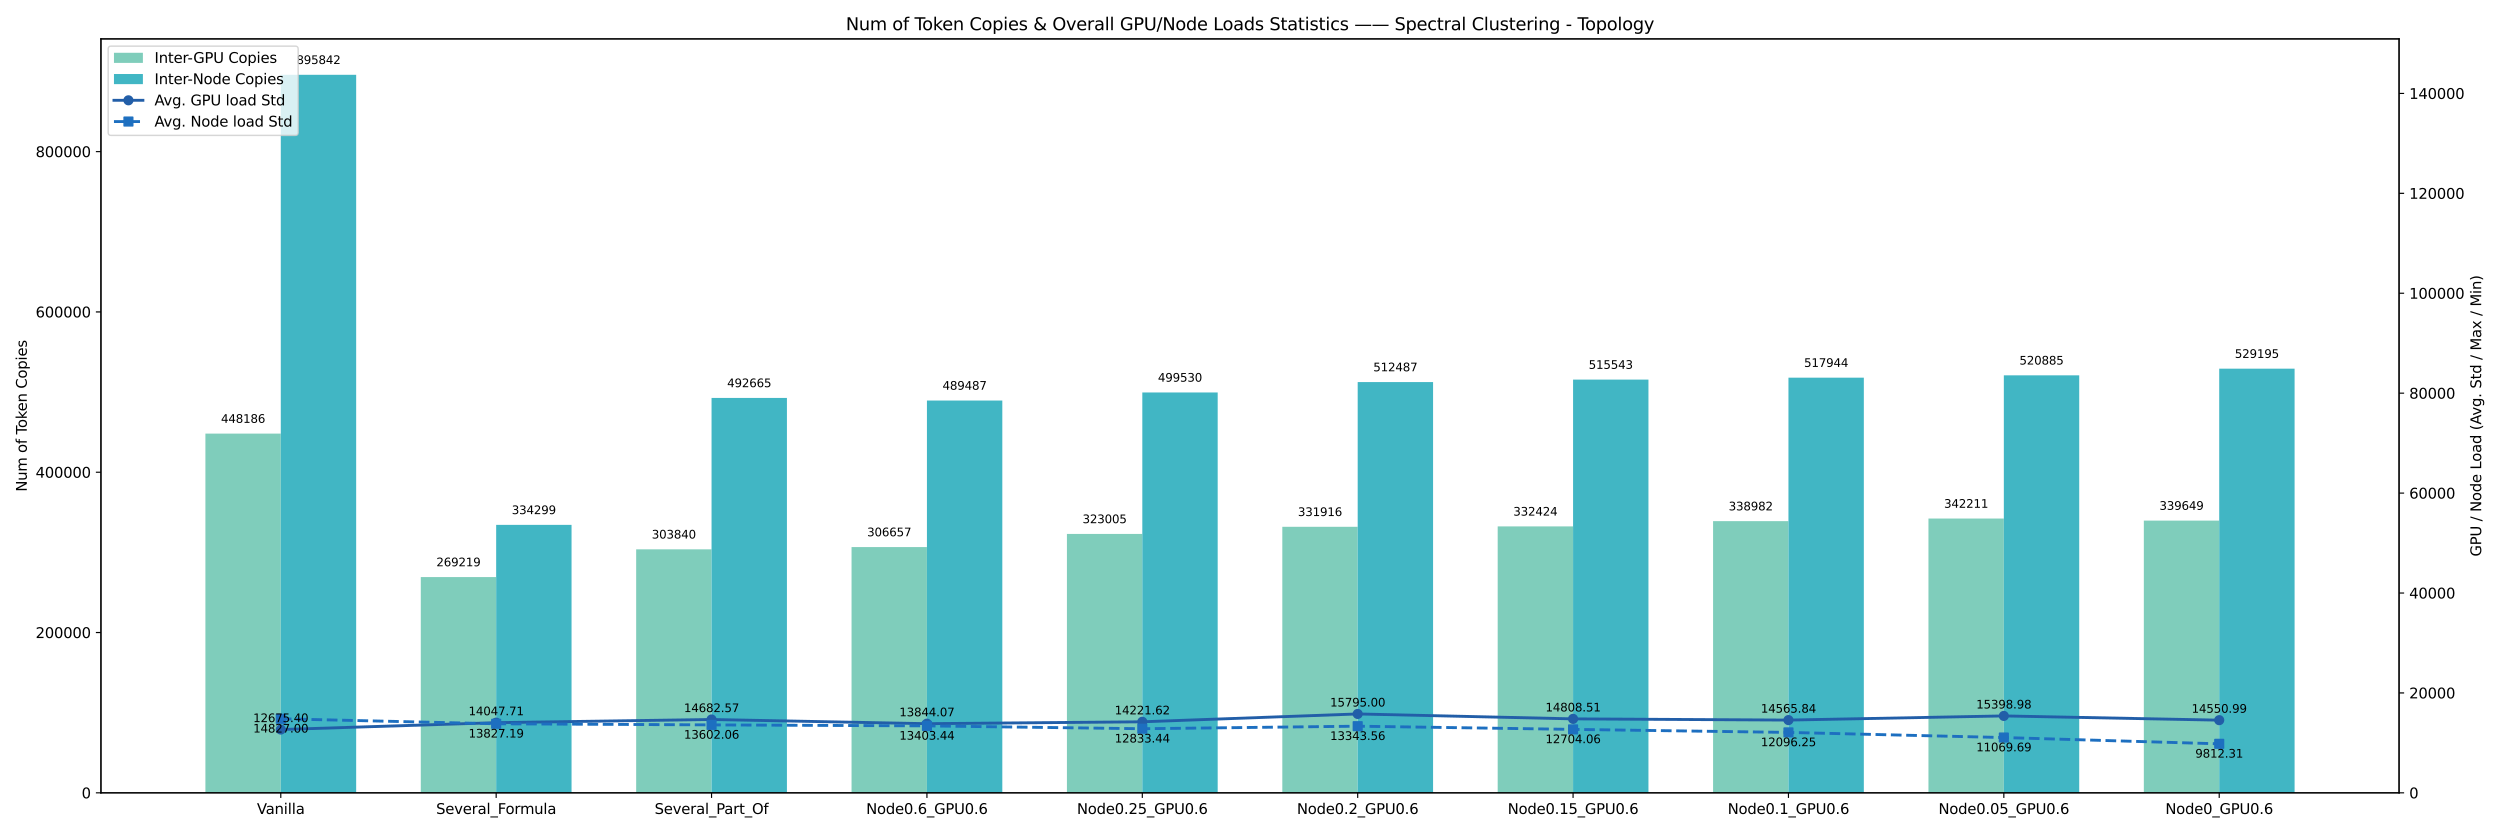 <?xml version="1.0" encoding="utf-8" standalone="no"?>
<!DOCTYPE svg PUBLIC "-//W3C//DTD SVG 1.1//EN"
  "http://www.w3.org/Graphics/SVG/1.1/DTD/svg11.dtd">
<svg xmlns:xlink="http://www.w3.org/1999/xlink" width="1728pt" height="576pt" viewBox="0 0 1728 576" xmlns="http://www.w3.org/2000/svg" version="1.1">
 <defs>
  <style type="text/css">*{stroke-linejoin: round; stroke-linecap: butt}</style>
 </defs>
 <g id="figure_1">
  <g id="patch_1">
   <path d="M 0 576 
L 1728 576 
L 1728 0 
L 0 0 
z
" style="fill: #ffffff"/>
  </g>
  <g id="axes_1">
   <g id="patch_2">
    <path d="M 69.77 548.019 
L 1658.23 548.019 
L 1658.23 26.88 
L 69.77 26.88 
z
" style="fill: #ffffff"/>
   </g>
   <g id="patch_3">
    <path d="M 141.973 548.019 
L 194.078 548.019 
L 194.078 299.711 
L 141.973 299.711 
z
" clip-path="url(#p75feac0ca6)" style="fill: #7fcdbb"/>
   </g>
   <g id="patch_4">
    <path d="M 290.844 548.019 
L 342.949 548.019 
L 342.949 398.864 
L 290.844 398.864 
z
" clip-path="url(#p75feac0ca6)" style="fill: #7fcdbb"/>
   </g>
   <g id="patch_5">
    <path d="M 439.716 548.019 
L 491.821 548.019 
L 491.821 379.683 
L 439.716 379.683 
z
" clip-path="url(#p75feac0ca6)" style="fill: #7fcdbb"/>
   </g>
   <g id="patch_6">
    <path d="M 588.588 548.019 
L 640.693 548.019 
L 640.693 378.122 
L 588.588 378.122 
z
" clip-path="url(#p75feac0ca6)" style="fill: #7fcdbb"/>
   </g>
   <g id="patch_7">
    <path d="M 737.459 548.019 
L 789.564 548.019 
L 789.564 369.065 
L 737.459 369.065 
z
" clip-path="url(#p75feac0ca6)" style="fill: #7fcdbb"/>
   </g>
   <g id="patch_8">
    <path d="M 886.331 548.019 
L 938.436 548.019 
L 938.436 364.128 
L 886.331 364.128 
z
" clip-path="url(#p75feac0ca6)" style="fill: #7fcdbb"/>
   </g>
   <g id="patch_9">
    <path d="M 1035.202 548.019 
L 1087.307 548.019 
L 1087.307 363.846 
L 1035.202 363.846 
z
" clip-path="url(#p75feac0ca6)" style="fill: #7fcdbb"/>
   </g>
   <g id="patch_10">
    <path d="M 1184.074 548.019 
L 1236.179 548.019 
L 1236.179 360.213 
L 1184.074 360.213 
z
" clip-path="url(#p75feac0ca6)" style="fill: #7fcdbb"/>
   </g>
   <g id="patch_11">
    <path d="M 1332.946 548.019 
L 1385.051 548.019 
L 1385.051 358.424 
L 1332.946 358.424 
z
" clip-path="url(#p75feac0ca6)" style="fill: #7fcdbb"/>
   </g>
   <g id="patch_12">
    <path d="M 1481.817 548.019 
L 1533.922 548.019 
L 1533.922 359.843 
L 1481.817 359.843 
z
" clip-path="url(#p75feac0ca6)" style="fill: #7fcdbb"/>
   </g>
   <g id="patch_13">
    <path d="M 194.078 548.019 
L 246.183 548.019 
L 246.183 51.696 
L 194.078 51.696 
z
" clip-path="url(#p75feac0ca6)" style="fill: #41b6c4"/>
   </g>
   <g id="patch_14">
    <path d="M 342.949 548.019 
L 395.054 548.019 
L 395.054 362.807 
L 342.949 362.807 
z
" clip-path="url(#p75feac0ca6)" style="fill: #41b6c4"/>
   </g>
   <g id="patch_15">
    <path d="M 491.821 548.019 
L 543.926 548.019 
L 543.926 275.068 
L 491.821 275.068 
z
" clip-path="url(#p75feac0ca6)" style="fill: #41b6c4"/>
   </g>
   <g id="patch_16">
    <path d="M 640.693 548.019 
L 692.798 548.019 
L 692.798 276.829 
L 640.693 276.829 
z
" clip-path="url(#p75feac0ca6)" style="fill: #41b6c4"/>
   </g>
   <g id="patch_17">
    <path d="M 789.564 548.019 
L 841.669 548.019 
L 841.669 271.265 
L 789.564 271.265 
z
" clip-path="url(#p75feac0ca6)" style="fill: #41b6c4"/>
   </g>
   <g id="patch_18">
    <path d="M 938.436 548.019 
L 990.541 548.019 
L 990.541 264.086 
L 938.436 264.086 
z
" clip-path="url(#p75feac0ca6)" style="fill: #41b6c4"/>
   </g>
   <g id="patch_19">
    <path d="M 1087.307 548.019 
L 1139.412 548.019 
L 1139.412 262.393 
L 1087.307 262.393 
z
" clip-path="url(#p75feac0ca6)" style="fill: #41b6c4"/>
   </g>
   <g id="patch_20">
    <path d="M 1236.179 548.019 
L 1288.284 548.019 
L 1288.284 261.063 
L 1236.179 261.063 
z
" clip-path="url(#p75feac0ca6)" style="fill: #41b6c4"/>
   </g>
   <g id="patch_21">
    <path d="M 1385.051 548.019 
L 1437.156 548.019 
L 1437.156 259.433 
L 1385.051 259.433 
z
" clip-path="url(#p75feac0ca6)" style="fill: #41b6c4"/>
   </g>
   <g id="patch_22">
    <path d="M 1533.922 548.019 
L 1586.027 548.019 
L 1586.027 254.829 
L 1533.922 254.829 
z
" clip-path="url(#p75feac0ca6)" style="fill: #41b6c4"/>
   </g>
   <g id="matplotlib.axis_1">
    <g id="xtick_1">
     <g id="line2d_1">
      <defs>
       <path id="md9ae00fe65" d="M 0 0 
L 0 3.5 
" style="stroke: #000000; stroke-width: 0.8"/>
      </defs>
      <g>
       <use xlink:href="#md9ae00fe65" x="194.078" y="548.019" style="stroke: #000000; stroke-width: 0.8"/>
      </g>
     </g>
     <g id="text_1">
      <!-- Vanilla -->
      <g transform="translate(177.581 562.617) scale(0.1 -0.1)">
       <defs>
        <path id="DejaVuSans-56" d="M 1831 0 
L 50 4666 
L 709 4666 
L 2188 738 
L 3669 4666 
L 4325 4666 
L 2547 0 
L 1831 0 
z
" transform="scale(0.016)"/>
        <path id="DejaVuSans-61" d="M 2194 1759 
Q 1497 1759 1228 1600 
Q 959 1441 959 1056 
Q 959 750 1161 570 
Q 1363 391 1709 391 
Q 2188 391 2477 730 
Q 2766 1069 2766 1631 
L 2766 1759 
L 2194 1759 
z
M 3341 1997 
L 3341 0 
L 2766 0 
L 2766 531 
Q 2569 213 2275 61 
Q 1981 -91 1556 -91 
Q 1019 -91 701 211 
Q 384 513 384 1019 
Q 384 1609 779 1909 
Q 1175 2209 1959 2209 
L 2766 2209 
L 2766 2266 
Q 2766 2663 2505 2880 
Q 2244 3097 1772 3097 
Q 1472 3097 1187 3025 
Q 903 2953 641 2809 
L 641 3341 
Q 956 3463 1253 3523 
Q 1550 3584 1831 3584 
Q 2591 3584 2966 3190 
Q 3341 2797 3341 1997 
z
" transform="scale(0.016)"/>
        <path id="DejaVuSans-6e" d="M 3513 2113 
L 3513 0 
L 2938 0 
L 2938 2094 
Q 2938 2591 2744 2837 
Q 2550 3084 2163 3084 
Q 1697 3084 1428 2787 
Q 1159 2491 1159 1978 
L 1159 0 
L 581 0 
L 581 3500 
L 1159 3500 
L 1159 2956 
Q 1366 3272 1645 3428 
Q 1925 3584 2291 3584 
Q 2894 3584 3203 3211 
Q 3513 2838 3513 2113 
z
" transform="scale(0.016)"/>
        <path id="DejaVuSans-69" d="M 603 3500 
L 1178 3500 
L 1178 0 
L 603 0 
L 603 3500 
z
M 603 4863 
L 1178 4863 
L 1178 4134 
L 603 4134 
L 603 4863 
z
" transform="scale(0.016)"/>
        <path id="DejaVuSans-6c" d="M 603 4863 
L 1178 4863 
L 1178 0 
L 603 0 
L 603 4863 
z
" transform="scale(0.016)"/>
       </defs>
       <use xlink:href="#DejaVuSans-56"/>
       <use xlink:href="#DejaVuSans-61" transform="translate(60.658 0)"/>
       <use xlink:href="#DejaVuSans-6e" transform="translate(121.938 0)"/>
       <use xlink:href="#DejaVuSans-69" transform="translate(185.316 0)"/>
       <use xlink:href="#DejaVuSans-6c" transform="translate(213.1 0)"/>
       <use xlink:href="#DejaVuSans-6c" transform="translate(240.883 0)"/>
       <use xlink:href="#DejaVuSans-61" transform="translate(268.666 0)"/>
      </g>
     </g>
    </g>
    <g id="xtick_2">
     <g id="line2d_2">
      <g>
       <use xlink:href="#md9ae00fe65" x="342.949" y="548.019" style="stroke: #000000; stroke-width: 0.8"/>
      </g>
     </g>
     <g id="text_2">
      <!-- Several_Formula -->
      <g transform="translate(301.44 562.617) scale(0.1 -0.1)">
       <defs>
        <path id="DejaVuSans-53" d="M 3425 4513 
L 3425 3897 
Q 3066 4069 2747 4153 
Q 2428 4238 2131 4238 
Q 1616 4238 1336 4038 
Q 1056 3838 1056 3469 
Q 1056 3159 1242 3001 
Q 1428 2844 1947 2747 
L 2328 2669 
Q 3034 2534 3370 2195 
Q 3706 1856 3706 1288 
Q 3706 609 3251 259 
Q 2797 -91 1919 -91 
Q 1588 -91 1214 -16 
Q 841 59 441 206 
L 441 856 
Q 825 641 1194 531 
Q 1563 422 1919 422 
Q 2459 422 2753 634 
Q 3047 847 3047 1241 
Q 3047 1584 2836 1778 
Q 2625 1972 2144 2069 
L 1759 2144 
Q 1053 2284 737 2584 
Q 422 2884 422 3419 
Q 422 4038 858 4394 
Q 1294 4750 2059 4750 
Q 2388 4750 2728 4690 
Q 3069 4631 3425 4513 
z
" transform="scale(0.016)"/>
        <path id="DejaVuSans-65" d="M 3597 1894 
L 3597 1613 
L 953 1613 
Q 991 1019 1311 708 
Q 1631 397 2203 397 
Q 2534 397 2845 478 
Q 3156 559 3463 722 
L 3463 178 
Q 3153 47 2828 -22 
Q 2503 -91 2169 -91 
Q 1331 -91 842 396 
Q 353 884 353 1716 
Q 353 2575 817 3079 
Q 1281 3584 2069 3584 
Q 2775 3584 3186 3129 
Q 3597 2675 3597 1894 
z
M 3022 2063 
Q 3016 2534 2758 2815 
Q 2500 3097 2075 3097 
Q 1594 3097 1305 2825 
Q 1016 2553 972 2059 
L 3022 2063 
z
" transform="scale(0.016)"/>
        <path id="DejaVuSans-76" d="M 191 3500 
L 800 3500 
L 1894 563 
L 2988 3500 
L 3597 3500 
L 2284 0 
L 1503 0 
L 191 3500 
z
" transform="scale(0.016)"/>
        <path id="DejaVuSans-72" d="M 2631 2963 
Q 2534 3019 2420 3045 
Q 2306 3072 2169 3072 
Q 1681 3072 1420 2755 
Q 1159 2438 1159 1844 
L 1159 0 
L 581 0 
L 581 3500 
L 1159 3500 
L 1159 2956 
Q 1341 3275 1631 3429 
Q 1922 3584 2338 3584 
Q 2397 3584 2469 3576 
Q 2541 3569 2628 3553 
L 2631 2963 
z
" transform="scale(0.016)"/>
        <path id="DejaVuSans-5f" d="M 3263 -1063 
L 3263 -1509 
L -63 -1509 
L -63 -1063 
L 3263 -1063 
z
" transform="scale(0.016)"/>
        <path id="DejaVuSans-46" d="M 628 4666 
L 3309 4666 
L 3309 4134 
L 1259 4134 
L 1259 2759 
L 3109 2759 
L 3109 2228 
L 1259 2228 
L 1259 0 
L 628 0 
L 628 4666 
z
" transform="scale(0.016)"/>
        <path id="DejaVuSans-6f" d="M 1959 3097 
Q 1497 3097 1228 2736 
Q 959 2375 959 1747 
Q 959 1119 1226 758 
Q 1494 397 1959 397 
Q 2419 397 2687 759 
Q 2956 1122 2956 1747 
Q 2956 2369 2687 2733 
Q 2419 3097 1959 3097 
z
M 1959 3584 
Q 2709 3584 3137 3096 
Q 3566 2609 3566 1747 
Q 3566 888 3137 398 
Q 2709 -91 1959 -91 
Q 1206 -91 779 398 
Q 353 888 353 1747 
Q 353 2609 779 3096 
Q 1206 3584 1959 3584 
z
" transform="scale(0.016)"/>
        <path id="DejaVuSans-6d" d="M 3328 2828 
Q 3544 3216 3844 3400 
Q 4144 3584 4550 3584 
Q 5097 3584 5394 3201 
Q 5691 2819 5691 2113 
L 5691 0 
L 5113 0 
L 5113 2094 
Q 5113 2597 4934 2840 
Q 4756 3084 4391 3084 
Q 3944 3084 3684 2787 
Q 3425 2491 3425 1978 
L 3425 0 
L 2847 0 
L 2847 2094 
Q 2847 2600 2669 2842 
Q 2491 3084 2119 3084 
Q 1678 3084 1418 2786 
Q 1159 2488 1159 1978 
L 1159 0 
L 581 0 
L 581 3500 
L 1159 3500 
L 1159 2956 
Q 1356 3278 1631 3431 
Q 1906 3584 2284 3584 
Q 2666 3584 2933 3390 
Q 3200 3197 3328 2828 
z
" transform="scale(0.016)"/>
        <path id="DejaVuSans-75" d="M 544 1381 
L 544 3500 
L 1119 3500 
L 1119 1403 
Q 1119 906 1312 657 
Q 1506 409 1894 409 
Q 2359 409 2629 706 
Q 2900 1003 2900 1516 
L 2900 3500 
L 3475 3500 
L 3475 0 
L 2900 0 
L 2900 538 
Q 2691 219 2414 64 
Q 2138 -91 1772 -91 
Q 1169 -91 856 284 
Q 544 659 544 1381 
z
M 1991 3584 
L 1991 3584 
z
" transform="scale(0.016)"/>
       </defs>
       <use xlink:href="#DejaVuSans-53"/>
       <use xlink:href="#DejaVuSans-65" transform="translate(63.477 0)"/>
       <use xlink:href="#DejaVuSans-76" transform="translate(125 0)"/>
       <use xlink:href="#DejaVuSans-65" transform="translate(184.18 0)"/>
       <use xlink:href="#DejaVuSans-72" transform="translate(245.703 0)"/>
       <use xlink:href="#DejaVuSans-61" transform="translate(286.816 0)"/>
       <use xlink:href="#DejaVuSans-6c" transform="translate(348.096 0)"/>
       <use xlink:href="#DejaVuSans-5f" transform="translate(375.879 0)"/>
       <use xlink:href="#DejaVuSans-46" transform="translate(425.879 0)"/>
       <use xlink:href="#DejaVuSans-6f" transform="translate(479.773 0)"/>
       <use xlink:href="#DejaVuSans-72" transform="translate(540.955 0)"/>
       <use xlink:href="#DejaVuSans-6d" transform="translate(580.318 0)"/>
       <use xlink:href="#DejaVuSans-75" transform="translate(677.73 0)"/>
       <use xlink:href="#DejaVuSans-6c" transform="translate(741.109 0)"/>
       <use xlink:href="#DejaVuSans-61" transform="translate(768.893 0)"/>
      </g>
     </g>
    </g>
    <g id="xtick_3">
     <g id="line2d_3">
      <g>
       <use xlink:href="#md9ae00fe65" x="491.821" y="548.019" style="stroke: #000000; stroke-width: 0.8"/>
      </g>
     </g>
     <g id="text_3">
      <!-- Several_Part_Of -->
      <g transform="translate(452.46 562.617) scale(0.1 -0.1)">
       <defs>
        <path id="DejaVuSans-50" d="M 1259 4147 
L 1259 2394 
L 2053 2394 
Q 2494 2394 2734 2622 
Q 2975 2850 2975 3272 
Q 2975 3691 2734 3919 
Q 2494 4147 2053 4147 
L 1259 4147 
z
M 628 4666 
L 2053 4666 
Q 2838 4666 3239 4311 
Q 3641 3956 3641 3272 
Q 3641 2581 3239 2228 
Q 2838 1875 2053 1875 
L 1259 1875 
L 1259 0 
L 628 0 
L 628 4666 
z
" transform="scale(0.016)"/>
        <path id="DejaVuSans-74" d="M 1172 4494 
L 1172 3500 
L 2356 3500 
L 2356 3053 
L 1172 3053 
L 1172 1153 
Q 1172 725 1289 603 
Q 1406 481 1766 481 
L 2356 481 
L 2356 0 
L 1766 0 
Q 1100 0 847 248 
Q 594 497 594 1153 
L 594 3053 
L 172 3053 
L 172 3500 
L 594 3500 
L 594 4494 
L 1172 4494 
z
" transform="scale(0.016)"/>
        <path id="DejaVuSans-4f" d="M 2522 4238 
Q 1834 4238 1429 3725 
Q 1025 3213 1025 2328 
Q 1025 1447 1429 934 
Q 1834 422 2522 422 
Q 3209 422 3611 934 
Q 4013 1447 4013 2328 
Q 4013 3213 3611 3725 
Q 3209 4238 2522 4238 
z
M 2522 4750 
Q 3503 4750 4090 4092 
Q 4678 3434 4678 2328 
Q 4678 1225 4090 567 
Q 3503 -91 2522 -91 
Q 1538 -91 948 565 
Q 359 1222 359 2328 
Q 359 3434 948 4092 
Q 1538 4750 2522 4750 
z
" transform="scale(0.016)"/>
        <path id="DejaVuSans-66" d="M 2375 4863 
L 2375 4384 
L 1825 4384 
Q 1516 4384 1395 4259 
Q 1275 4134 1275 3809 
L 1275 3500 
L 2222 3500 
L 2222 3053 
L 1275 3053 
L 1275 0 
L 697 0 
L 697 3053 
L 147 3053 
L 147 3500 
L 697 3500 
L 697 3744 
Q 697 4328 969 4595 
Q 1241 4863 1831 4863 
L 2375 4863 
z
" transform="scale(0.016)"/>
       </defs>
       <use xlink:href="#DejaVuSans-53"/>
       <use xlink:href="#DejaVuSans-65" transform="translate(63.477 0)"/>
       <use xlink:href="#DejaVuSans-76" transform="translate(125 0)"/>
       <use xlink:href="#DejaVuSans-65" transform="translate(184.18 0)"/>
       <use xlink:href="#DejaVuSans-72" transform="translate(245.703 0)"/>
       <use xlink:href="#DejaVuSans-61" transform="translate(286.816 0)"/>
       <use xlink:href="#DejaVuSans-6c" transform="translate(348.096 0)"/>
       <use xlink:href="#DejaVuSans-5f" transform="translate(375.879 0)"/>
       <use xlink:href="#DejaVuSans-50" transform="translate(425.879 0)"/>
       <use xlink:href="#DejaVuSans-61" transform="translate(481.682 0)"/>
       <use xlink:href="#DejaVuSans-72" transform="translate(542.961 0)"/>
       <use xlink:href="#DejaVuSans-74" transform="translate(584.074 0)"/>
       <use xlink:href="#DejaVuSans-5f" transform="translate(623.283 0)"/>
       <use xlink:href="#DejaVuSans-4f" transform="translate(673.283 0)"/>
       <use xlink:href="#DejaVuSans-66" transform="translate(751.994 0)"/>
      </g>
     </g>
    </g>
    <g id="xtick_4">
     <g id="line2d_4">
      <g>
       <use xlink:href="#md9ae00fe65" x="640.693" y="548.019" style="stroke: #000000; stroke-width: 0.8"/>
      </g>
     </g>
     <g id="text_4">
      <!-- Node0.6_GPU0.6 -->
      <g transform="translate(598.69 562.617) scale(0.1 -0.1)">
       <defs>
        <path id="DejaVuSans-4e" d="M 628 4666 
L 1478 4666 
L 3547 763 
L 3547 4666 
L 4159 4666 
L 4159 0 
L 3309 0 
L 1241 3903 
L 1241 0 
L 628 0 
L 628 4666 
z
" transform="scale(0.016)"/>
        <path id="DejaVuSans-64" d="M 2906 2969 
L 2906 4863 
L 3481 4863 
L 3481 0 
L 2906 0 
L 2906 525 
Q 2725 213 2448 61 
Q 2172 -91 1784 -91 
Q 1150 -91 751 415 
Q 353 922 353 1747 
Q 353 2572 751 3078 
Q 1150 3584 1784 3584 
Q 2172 3584 2448 3432 
Q 2725 3281 2906 2969 
z
M 947 1747 
Q 947 1113 1208 752 
Q 1469 391 1925 391 
Q 2381 391 2643 752 
Q 2906 1113 2906 1747 
Q 2906 2381 2643 2742 
Q 2381 3103 1925 3103 
Q 1469 3103 1208 2742 
Q 947 2381 947 1747 
z
" transform="scale(0.016)"/>
        <path id="DejaVuSans-30" d="M 2034 4250 
Q 1547 4250 1301 3770 
Q 1056 3291 1056 2328 
Q 1056 1369 1301 889 
Q 1547 409 2034 409 
Q 2525 409 2770 889 
Q 3016 1369 3016 2328 
Q 3016 3291 2770 3770 
Q 2525 4250 2034 4250 
z
M 2034 4750 
Q 2819 4750 3233 4129 
Q 3647 3509 3647 2328 
Q 3647 1150 3233 529 
Q 2819 -91 2034 -91 
Q 1250 -91 836 529 
Q 422 1150 422 2328 
Q 422 3509 836 4129 
Q 1250 4750 2034 4750 
z
" transform="scale(0.016)"/>
        <path id="DejaVuSans-2e" d="M 684 794 
L 1344 794 
L 1344 0 
L 684 0 
L 684 794 
z
" transform="scale(0.016)"/>
        <path id="DejaVuSans-36" d="M 2113 2584 
Q 1688 2584 1439 2293 
Q 1191 2003 1191 1497 
Q 1191 994 1439 701 
Q 1688 409 2113 409 
Q 2538 409 2786 701 
Q 3034 994 3034 1497 
Q 3034 2003 2786 2293 
Q 2538 2584 2113 2584 
z
M 3366 4563 
L 3366 3988 
Q 3128 4100 2886 4159 
Q 2644 4219 2406 4219 
Q 1781 4219 1451 3797 
Q 1122 3375 1075 2522 
Q 1259 2794 1537 2939 
Q 1816 3084 2150 3084 
Q 2853 3084 3261 2657 
Q 3669 2231 3669 1497 
Q 3669 778 3244 343 
Q 2819 -91 2113 -91 
Q 1303 -91 875 529 
Q 447 1150 447 2328 
Q 447 3434 972 4092 
Q 1497 4750 2381 4750 
Q 2619 4750 2861 4703 
Q 3103 4656 3366 4563 
z
" transform="scale(0.016)"/>
        <path id="DejaVuSans-47" d="M 3809 666 
L 3809 1919 
L 2778 1919 
L 2778 2438 
L 4434 2438 
L 4434 434 
Q 4069 175 3628 42 
Q 3188 -91 2688 -91 
Q 1594 -91 976 548 
Q 359 1188 359 2328 
Q 359 3472 976 4111 
Q 1594 4750 2688 4750 
Q 3144 4750 3555 4637 
Q 3966 4525 4313 4306 
L 4313 3634 
Q 3963 3931 3569 4081 
Q 3175 4231 2741 4231 
Q 1884 4231 1454 3753 
Q 1025 3275 1025 2328 
Q 1025 1384 1454 906 
Q 1884 428 2741 428 
Q 3075 428 3337 486 
Q 3600 544 3809 666 
z
" transform="scale(0.016)"/>
        <path id="DejaVuSans-55" d="M 556 4666 
L 1191 4666 
L 1191 1831 
Q 1191 1081 1462 751 
Q 1734 422 2344 422 
Q 2950 422 3222 751 
Q 3494 1081 3494 1831 
L 3494 4666 
L 4128 4666 
L 4128 1753 
Q 4128 841 3676 375 
Q 3225 -91 2344 -91 
Q 1459 -91 1007 375 
Q 556 841 556 1753 
L 556 4666 
z
" transform="scale(0.016)"/>
       </defs>
       <use xlink:href="#DejaVuSans-4e"/>
       <use xlink:href="#DejaVuSans-6f" transform="translate(74.805 0)"/>
       <use xlink:href="#DejaVuSans-64" transform="translate(135.986 0)"/>
       <use xlink:href="#DejaVuSans-65" transform="translate(199.463 0)"/>
       <use xlink:href="#DejaVuSans-30" transform="translate(260.986 0)"/>
       <use xlink:href="#DejaVuSans-2e" transform="translate(324.609 0)"/>
       <use xlink:href="#DejaVuSans-36" transform="translate(356.396 0)"/>
       <use xlink:href="#DejaVuSans-5f" transform="translate(420.02 0)"/>
       <use xlink:href="#DejaVuSans-47" transform="translate(470.02 0)"/>
       <use xlink:href="#DejaVuSans-50" transform="translate(547.51 0)"/>
       <use xlink:href="#DejaVuSans-55" transform="translate(607.812 0)"/>
       <use xlink:href="#DejaVuSans-30" transform="translate(681.006 0)"/>
       <use xlink:href="#DejaVuSans-2e" transform="translate(744.629 0)"/>
       <use xlink:href="#DejaVuSans-36" transform="translate(776.416 0)"/>
      </g>
     </g>
    </g>
    <g id="xtick_5">
     <g id="line2d_5">
      <g>
       <use xlink:href="#md9ae00fe65" x="789.564" y="548.019" style="stroke: #000000; stroke-width: 0.8"/>
      </g>
     </g>
     <g id="text_5">
      <!-- Node0.25_GPU0.6 -->
      <g transform="translate(744.381 562.617) scale(0.1 -0.1)">
       <defs>
        <path id="DejaVuSans-32" d="M 1228 531 
L 3431 531 
L 3431 0 
L 469 0 
L 469 531 
Q 828 903 1448 1529 
Q 2069 2156 2228 2338 
Q 2531 2678 2651 2914 
Q 2772 3150 2772 3378 
Q 2772 3750 2511 3984 
Q 2250 4219 1831 4219 
Q 1534 4219 1204 4116 
Q 875 4013 500 3803 
L 500 4441 
Q 881 4594 1212 4672 
Q 1544 4750 1819 4750 
Q 2544 4750 2975 4387 
Q 3406 4025 3406 3419 
Q 3406 3131 3298 2873 
Q 3191 2616 2906 2266 
Q 2828 2175 2409 1742 
Q 1991 1309 1228 531 
z
" transform="scale(0.016)"/>
        <path id="DejaVuSans-35" d="M 691 4666 
L 3169 4666 
L 3169 4134 
L 1269 4134 
L 1269 2991 
Q 1406 3038 1543 3061 
Q 1681 3084 1819 3084 
Q 2600 3084 3056 2656 
Q 3513 2228 3513 1497 
Q 3513 744 3044 326 
Q 2575 -91 1722 -91 
Q 1428 -91 1123 -41 
Q 819 9 494 109 
L 494 744 
Q 775 591 1075 516 
Q 1375 441 1709 441 
Q 2250 441 2565 725 
Q 2881 1009 2881 1497 
Q 2881 1984 2565 2268 
Q 2250 2553 1709 2553 
Q 1456 2553 1204 2497 
Q 953 2441 691 2322 
L 691 4666 
z
" transform="scale(0.016)"/>
       </defs>
       <use xlink:href="#DejaVuSans-4e"/>
       <use xlink:href="#DejaVuSans-6f" transform="translate(74.805 0)"/>
       <use xlink:href="#DejaVuSans-64" transform="translate(135.986 0)"/>
       <use xlink:href="#DejaVuSans-65" transform="translate(199.463 0)"/>
       <use xlink:href="#DejaVuSans-30" transform="translate(260.986 0)"/>
       <use xlink:href="#DejaVuSans-2e" transform="translate(324.609 0)"/>
       <use xlink:href="#DejaVuSans-32" transform="translate(356.396 0)"/>
       <use xlink:href="#DejaVuSans-35" transform="translate(420.02 0)"/>
       <use xlink:href="#DejaVuSans-5f" transform="translate(483.643 0)"/>
       <use xlink:href="#DejaVuSans-47" transform="translate(533.643 0)"/>
       <use xlink:href="#DejaVuSans-50" transform="translate(611.133 0)"/>
       <use xlink:href="#DejaVuSans-55" transform="translate(671.436 0)"/>
       <use xlink:href="#DejaVuSans-30" transform="translate(744.629 0)"/>
       <use xlink:href="#DejaVuSans-2e" transform="translate(808.252 0)"/>
       <use xlink:href="#DejaVuSans-36" transform="translate(840.039 0)"/>
      </g>
     </g>
    </g>
    <g id="xtick_6">
     <g id="line2d_6">
      <g>
       <use xlink:href="#md9ae00fe65" x="938.436" y="548.019" style="stroke: #000000; stroke-width: 0.8"/>
      </g>
     </g>
     <g id="text_6">
      <!-- Node0.2_GPU0.6 -->
      <g transform="translate(896.433 562.617) scale(0.1 -0.1)">
       <use xlink:href="#DejaVuSans-4e"/>
       <use xlink:href="#DejaVuSans-6f" transform="translate(74.805 0)"/>
       <use xlink:href="#DejaVuSans-64" transform="translate(135.986 0)"/>
       <use xlink:href="#DejaVuSans-65" transform="translate(199.463 0)"/>
       <use xlink:href="#DejaVuSans-30" transform="translate(260.986 0)"/>
       <use xlink:href="#DejaVuSans-2e" transform="translate(324.609 0)"/>
       <use xlink:href="#DejaVuSans-32" transform="translate(356.396 0)"/>
       <use xlink:href="#DejaVuSans-5f" transform="translate(420.02 0)"/>
       <use xlink:href="#DejaVuSans-47" transform="translate(470.02 0)"/>
       <use xlink:href="#DejaVuSans-50" transform="translate(547.51 0)"/>
       <use xlink:href="#DejaVuSans-55" transform="translate(607.812 0)"/>
       <use xlink:href="#DejaVuSans-30" transform="translate(681.006 0)"/>
       <use xlink:href="#DejaVuSans-2e" transform="translate(744.629 0)"/>
       <use xlink:href="#DejaVuSans-36" transform="translate(776.416 0)"/>
      </g>
     </g>
    </g>
    <g id="xtick_7">
     <g id="line2d_7">
      <g>
       <use xlink:href="#md9ae00fe65" x="1087.307" y="548.019" style="stroke: #000000; stroke-width: 0.8"/>
      </g>
     </g>
     <g id="text_7">
      <!-- Node0.15_GPU0.6 -->
      <g transform="translate(1042.124 562.617) scale(0.1 -0.1)">
       <defs>
        <path id="DejaVuSans-31" d="M 794 531 
L 1825 531 
L 1825 4091 
L 703 3866 
L 703 4441 
L 1819 4666 
L 2450 4666 
L 2450 531 
L 3481 531 
L 3481 0 
L 794 0 
L 794 531 
z
" transform="scale(0.016)"/>
       </defs>
       <use xlink:href="#DejaVuSans-4e"/>
       <use xlink:href="#DejaVuSans-6f" transform="translate(74.805 0)"/>
       <use xlink:href="#DejaVuSans-64" transform="translate(135.986 0)"/>
       <use xlink:href="#DejaVuSans-65" transform="translate(199.463 0)"/>
       <use xlink:href="#DejaVuSans-30" transform="translate(260.986 0)"/>
       <use xlink:href="#DejaVuSans-2e" transform="translate(324.609 0)"/>
       <use xlink:href="#DejaVuSans-31" transform="translate(356.396 0)"/>
       <use xlink:href="#DejaVuSans-35" transform="translate(420.02 0)"/>
       <use xlink:href="#DejaVuSans-5f" transform="translate(483.643 0)"/>
       <use xlink:href="#DejaVuSans-47" transform="translate(533.643 0)"/>
       <use xlink:href="#DejaVuSans-50" transform="translate(611.133 0)"/>
       <use xlink:href="#DejaVuSans-55" transform="translate(671.436 0)"/>
       <use xlink:href="#DejaVuSans-30" transform="translate(744.629 0)"/>
       <use xlink:href="#DejaVuSans-2e" transform="translate(808.252 0)"/>
       <use xlink:href="#DejaVuSans-36" transform="translate(840.039 0)"/>
      </g>
     </g>
    </g>
    <g id="xtick_8">
     <g id="line2d_8">
      <g>
       <use xlink:href="#md9ae00fe65" x="1236.179" y="548.019" style="stroke: #000000; stroke-width: 0.8"/>
      </g>
     </g>
     <g id="text_8">
      <!-- Node0.1_GPU0.6 -->
      <g transform="translate(1194.177 562.617) scale(0.1 -0.1)">
       <use xlink:href="#DejaVuSans-4e"/>
       <use xlink:href="#DejaVuSans-6f" transform="translate(74.805 0)"/>
       <use xlink:href="#DejaVuSans-64" transform="translate(135.986 0)"/>
       <use xlink:href="#DejaVuSans-65" transform="translate(199.463 0)"/>
       <use xlink:href="#DejaVuSans-30" transform="translate(260.986 0)"/>
       <use xlink:href="#DejaVuSans-2e" transform="translate(324.609 0)"/>
       <use xlink:href="#DejaVuSans-31" transform="translate(356.396 0)"/>
       <use xlink:href="#DejaVuSans-5f" transform="translate(420.02 0)"/>
       <use xlink:href="#DejaVuSans-47" transform="translate(470.02 0)"/>
       <use xlink:href="#DejaVuSans-50" transform="translate(547.51 0)"/>
       <use xlink:href="#DejaVuSans-55" transform="translate(607.812 0)"/>
       <use xlink:href="#DejaVuSans-30" transform="translate(681.006 0)"/>
       <use xlink:href="#DejaVuSans-2e" transform="translate(744.629 0)"/>
       <use xlink:href="#DejaVuSans-36" transform="translate(776.416 0)"/>
      </g>
     </g>
    </g>
    <g id="xtick_9">
     <g id="line2d_9">
      <g>
       <use xlink:href="#md9ae00fe65" x="1385.051" y="548.019" style="stroke: #000000; stroke-width: 0.8"/>
      </g>
     </g>
     <g id="text_9">
      <!-- Node0.05_GPU0.6 -->
      <g transform="translate(1339.867 562.617) scale(0.1 -0.1)">
       <use xlink:href="#DejaVuSans-4e"/>
       <use xlink:href="#DejaVuSans-6f" transform="translate(74.805 0)"/>
       <use xlink:href="#DejaVuSans-64" transform="translate(135.986 0)"/>
       <use xlink:href="#DejaVuSans-65" transform="translate(199.463 0)"/>
       <use xlink:href="#DejaVuSans-30" transform="translate(260.986 0)"/>
       <use xlink:href="#DejaVuSans-2e" transform="translate(324.609 0)"/>
       <use xlink:href="#DejaVuSans-30" transform="translate(356.396 0)"/>
       <use xlink:href="#DejaVuSans-35" transform="translate(420.02 0)"/>
       <use xlink:href="#DejaVuSans-5f" transform="translate(483.643 0)"/>
       <use xlink:href="#DejaVuSans-47" transform="translate(533.643 0)"/>
       <use xlink:href="#DejaVuSans-50" transform="translate(611.133 0)"/>
       <use xlink:href="#DejaVuSans-55" transform="translate(671.436 0)"/>
       <use xlink:href="#DejaVuSans-30" transform="translate(744.629 0)"/>
       <use xlink:href="#DejaVuSans-2e" transform="translate(808.252 0)"/>
       <use xlink:href="#DejaVuSans-36" transform="translate(840.039 0)"/>
      </g>
     </g>
    </g>
    <g id="xtick_10">
     <g id="line2d_10">
      <g>
       <use xlink:href="#md9ae00fe65" x="1533.922" y="548.019" style="stroke: #000000; stroke-width: 0.8"/>
      </g>
     </g>
     <g id="text_10">
      <!-- Node0_GPU0.6 -->
      <g transform="translate(1496.69 562.617) scale(0.1 -0.1)">
       <use xlink:href="#DejaVuSans-4e"/>
       <use xlink:href="#DejaVuSans-6f" transform="translate(74.805 0)"/>
       <use xlink:href="#DejaVuSans-64" transform="translate(135.986 0)"/>
       <use xlink:href="#DejaVuSans-65" transform="translate(199.463 0)"/>
       <use xlink:href="#DejaVuSans-30" transform="translate(260.986 0)"/>
       <use xlink:href="#DejaVuSans-5f" transform="translate(324.609 0)"/>
       <use xlink:href="#DejaVuSans-47" transform="translate(374.609 0)"/>
       <use xlink:href="#DejaVuSans-50" transform="translate(452.1 0)"/>
       <use xlink:href="#DejaVuSans-55" transform="translate(512.402 0)"/>
       <use xlink:href="#DejaVuSans-30" transform="translate(585.596 0)"/>
       <use xlink:href="#DejaVuSans-2e" transform="translate(649.219 0)"/>
       <use xlink:href="#DejaVuSans-36" transform="translate(681.006 0)"/>
      </g>
     </g>
    </g>
   </g>
   <g id="matplotlib.axis_2">
    <g id="ytick_1">
     <g id="line2d_11">
      <defs>
       <path id="m362ef679c3" d="M 0 0 
L -3.5 0 
" style="stroke: #000000; stroke-width: 0.8"/>
      </defs>
      <g>
       <use xlink:href="#m362ef679c3" x="69.77" y="548.019" style="stroke: #000000; stroke-width: 0.8"/>
      </g>
     </g>
     <g id="text_11">
      <!-- 0 -->
      <g transform="translate(56.407 551.818) scale(0.1 -0.1)">
       <use xlink:href="#DejaVuSans-30"/>
      </g>
     </g>
    </g>
    <g id="ytick_2">
     <g id="line2d_12">
      <g>
       <use xlink:href="#m362ef679c3" x="69.77" y="437.213" style="stroke: #000000; stroke-width: 0.8"/>
      </g>
     </g>
     <g id="text_12">
      <!-- 200000 -->
      <g transform="translate(24.595 441.012) scale(0.1 -0.1)">
       <use xlink:href="#DejaVuSans-32"/>
       <use xlink:href="#DejaVuSans-30" transform="translate(63.623 0)"/>
       <use xlink:href="#DejaVuSans-30" transform="translate(127.246 0)"/>
       <use xlink:href="#DejaVuSans-30" transform="translate(190.869 0)"/>
       <use xlink:href="#DejaVuSans-30" transform="translate(254.492 0)"/>
       <use xlink:href="#DejaVuSans-30" transform="translate(318.115 0)"/>
      </g>
     </g>
    </g>
    <g id="ytick_3">
     <g id="line2d_13">
      <g>
       <use xlink:href="#m362ef679c3" x="69.77" y="326.407" style="stroke: #000000; stroke-width: 0.8"/>
      </g>
     </g>
     <g id="text_13">
      <!-- 400000 -->
      <g transform="translate(24.595 330.206) scale(0.1 -0.1)">
       <defs>
        <path id="DejaVuSans-34" d="M 2419 4116 
L 825 1625 
L 2419 1625 
L 2419 4116 
z
M 2253 4666 
L 3047 4666 
L 3047 1625 
L 3713 1625 
L 3713 1100 
L 3047 1100 
L 3047 0 
L 2419 0 
L 2419 1100 
L 313 1100 
L 313 1709 
L 2253 4666 
z
" transform="scale(0.016)"/>
       </defs>
       <use xlink:href="#DejaVuSans-34"/>
       <use xlink:href="#DejaVuSans-30" transform="translate(63.623 0)"/>
       <use xlink:href="#DejaVuSans-30" transform="translate(127.246 0)"/>
       <use xlink:href="#DejaVuSans-30" transform="translate(190.869 0)"/>
       <use xlink:href="#DejaVuSans-30" transform="translate(254.492 0)"/>
       <use xlink:href="#DejaVuSans-30" transform="translate(318.115 0)"/>
      </g>
     </g>
    </g>
    <g id="ytick_4">
     <g id="line2d_14">
      <g>
       <use xlink:href="#m362ef679c3" x="69.77" y="215.601" style="stroke: #000000; stroke-width: 0.8"/>
      </g>
     </g>
     <g id="text_14">
      <!-- 600000 -->
      <g transform="translate(24.595 219.4) scale(0.1 -0.1)">
       <use xlink:href="#DejaVuSans-36"/>
       <use xlink:href="#DejaVuSans-30" transform="translate(63.623 0)"/>
       <use xlink:href="#DejaVuSans-30" transform="translate(127.246 0)"/>
       <use xlink:href="#DejaVuSans-30" transform="translate(190.869 0)"/>
       <use xlink:href="#DejaVuSans-30" transform="translate(254.492 0)"/>
       <use xlink:href="#DejaVuSans-30" transform="translate(318.115 0)"/>
      </g>
     </g>
    </g>
    <g id="ytick_5">
     <g id="line2d_15">
      <g>
       <use xlink:href="#m362ef679c3" x="69.77" y="104.795" style="stroke: #000000; stroke-width: 0.8"/>
      </g>
     </g>
     <g id="text_15">
      <!-- 800000 -->
      <g transform="translate(24.595 108.595) scale(0.1 -0.1)">
       <defs>
        <path id="DejaVuSans-38" d="M 2034 2216 
Q 1584 2216 1326 1975 
Q 1069 1734 1069 1313 
Q 1069 891 1326 650 
Q 1584 409 2034 409 
Q 2484 409 2743 651 
Q 3003 894 3003 1313 
Q 3003 1734 2745 1975 
Q 2488 2216 2034 2216 
z
M 1403 2484 
Q 997 2584 770 2862 
Q 544 3141 544 3541 
Q 544 4100 942 4425 
Q 1341 4750 2034 4750 
Q 2731 4750 3128 4425 
Q 3525 4100 3525 3541 
Q 3525 3141 3298 2862 
Q 3072 2584 2669 2484 
Q 3125 2378 3379 2068 
Q 3634 1759 3634 1313 
Q 3634 634 3220 271 
Q 2806 -91 2034 -91 
Q 1263 -91 848 271 
Q 434 634 434 1313 
Q 434 1759 690 2068 
Q 947 2378 1403 2484 
z
M 1172 3481 
Q 1172 3119 1398 2916 
Q 1625 2713 2034 2713 
Q 2441 2713 2670 2916 
Q 2900 3119 2900 3481 
Q 2900 3844 2670 4047 
Q 2441 4250 2034 4250 
Q 1625 4250 1398 4047 
Q 1172 3844 1172 3481 
z
" transform="scale(0.016)"/>
       </defs>
       <use xlink:href="#DejaVuSans-38"/>
       <use xlink:href="#DejaVuSans-30" transform="translate(63.623 0)"/>
       <use xlink:href="#DejaVuSans-30" transform="translate(127.246 0)"/>
       <use xlink:href="#DejaVuSans-30" transform="translate(190.869 0)"/>
       <use xlink:href="#DejaVuSans-30" transform="translate(254.492 0)"/>
       <use xlink:href="#DejaVuSans-30" transform="translate(318.115 0)"/>
      </g>
     </g>
    </g>
    <g id="text_16">
     <!-- Num of Token Copies -->
     <g transform="translate(18.515 339.834) rotate(-90) scale(0.1 -0.1)">
      <defs>
       <path id="DejaVuSans-20" transform="scale(0.016)"/>
       <path id="DejaVuSans-54" d="M -19 4666 
L 3928 4666 
L 3928 4134 
L 2272 4134 
L 2272 0 
L 1638 0 
L 1638 4134 
L -19 4134 
L -19 4666 
z
" transform="scale(0.016)"/>
       <path id="DejaVuSans-6b" d="M 581 4863 
L 1159 4863 
L 1159 1991 
L 2875 3500 
L 3609 3500 
L 1753 1863 
L 3688 0 
L 2938 0 
L 1159 1709 
L 1159 0 
L 581 0 
L 581 4863 
z
" transform="scale(0.016)"/>
       <path id="DejaVuSans-43" d="M 4122 4306 
L 4122 3641 
Q 3803 3938 3442 4084 
Q 3081 4231 2675 4231 
Q 1875 4231 1450 3742 
Q 1025 3253 1025 2328 
Q 1025 1406 1450 917 
Q 1875 428 2675 428 
Q 3081 428 3442 575 
Q 3803 722 4122 1019 
L 4122 359 
Q 3791 134 3420 21 
Q 3050 -91 2638 -91 
Q 1578 -91 968 557 
Q 359 1206 359 2328 
Q 359 3453 968 4101 
Q 1578 4750 2638 4750 
Q 3056 4750 3426 4639 
Q 3797 4528 4122 4306 
z
" transform="scale(0.016)"/>
       <path id="DejaVuSans-70" d="M 1159 525 
L 1159 -1331 
L 581 -1331 
L 581 3500 
L 1159 3500 
L 1159 2969 
Q 1341 3281 1617 3432 
Q 1894 3584 2278 3584 
Q 2916 3584 3314 3078 
Q 3713 2572 3713 1747 
Q 3713 922 3314 415 
Q 2916 -91 2278 -91 
Q 1894 -91 1617 61 
Q 1341 213 1159 525 
z
M 3116 1747 
Q 3116 2381 2855 2742 
Q 2594 3103 2138 3103 
Q 1681 3103 1420 2742 
Q 1159 2381 1159 1747 
Q 1159 1113 1420 752 
Q 1681 391 2138 391 
Q 2594 391 2855 752 
Q 3116 1113 3116 1747 
z
" transform="scale(0.016)"/>
       <path id="DejaVuSans-73" d="M 2834 3397 
L 2834 2853 
Q 2591 2978 2328 3040 
Q 2066 3103 1784 3103 
Q 1356 3103 1142 2972 
Q 928 2841 928 2578 
Q 928 2378 1081 2264 
Q 1234 2150 1697 2047 
L 1894 2003 
Q 2506 1872 2764 1633 
Q 3022 1394 3022 966 
Q 3022 478 2636 193 
Q 2250 -91 1575 -91 
Q 1294 -91 989 -36 
Q 684 19 347 128 
L 347 722 
Q 666 556 975 473 
Q 1284 391 1588 391 
Q 1994 391 2212 530 
Q 2431 669 2431 922 
Q 2431 1156 2273 1281 
Q 2116 1406 1581 1522 
L 1381 1569 
Q 847 1681 609 1914 
Q 372 2147 372 2553 
Q 372 3047 722 3315 
Q 1072 3584 1716 3584 
Q 2034 3584 2315 3537 
Q 2597 3491 2834 3397 
z
" transform="scale(0.016)"/>
      </defs>
      <use xlink:href="#DejaVuSans-4e"/>
      <use xlink:href="#DejaVuSans-75" transform="translate(74.805 0)"/>
      <use xlink:href="#DejaVuSans-6d" transform="translate(138.184 0)"/>
      <use xlink:href="#DejaVuSans-20" transform="translate(235.596 0)"/>
      <use xlink:href="#DejaVuSans-6f" transform="translate(267.383 0)"/>
      <use xlink:href="#DejaVuSans-66" transform="translate(328.564 0)"/>
      <use xlink:href="#DejaVuSans-20" transform="translate(363.77 0)"/>
      <use xlink:href="#DejaVuSans-54" transform="translate(395.557 0)"/>
      <use xlink:href="#DejaVuSans-6f" transform="translate(439.641 0)"/>
      <use xlink:href="#DejaVuSans-6b" transform="translate(500.822 0)"/>
      <use xlink:href="#DejaVuSans-65" transform="translate(555.107 0)"/>
      <use xlink:href="#DejaVuSans-6e" transform="translate(616.631 0)"/>
      <use xlink:href="#DejaVuSans-20" transform="translate(680.01 0)"/>
      <use xlink:href="#DejaVuSans-43" transform="translate(711.797 0)"/>
      <use xlink:href="#DejaVuSans-6f" transform="translate(781.621 0)"/>
      <use xlink:href="#DejaVuSans-70" transform="translate(842.803 0)"/>
      <use xlink:href="#DejaVuSans-69" transform="translate(906.279 0)"/>
      <use xlink:href="#DejaVuSans-65" transform="translate(934.062 0)"/>
      <use xlink:href="#DejaVuSans-73" transform="translate(995.586 0)"/>
     </g>
    </g>
   </g>
   <g id="patch_23">
    <path d="M 69.77 548.019 
L 69.77 26.88 
" style="fill: none; stroke: #000000; stroke-width: 0.8; stroke-linejoin: miter; stroke-linecap: square"/>
   </g>
   <g id="patch_24">
    <path d="M 1658.23 548.019 
L 1658.23 26.88 
" style="fill: none; stroke: #000000; stroke-width: 0.8; stroke-linejoin: miter; stroke-linecap: square"/>
   </g>
   <g id="patch_25">
    <path d="M 69.77 548.019 
L 1658.23 548.019 
" style="fill: none; stroke: #000000; stroke-width: 0.8; stroke-linejoin: miter; stroke-linecap: square"/>
   </g>
   <g id="patch_26">
    <path d="M 69.77 26.88 
L 1658.23 26.88 
" style="fill: none; stroke: #000000; stroke-width: 0.8; stroke-linejoin: miter; stroke-linecap: square"/>
   </g>
   <g id="text_17">
    <!-- 448186 -->
    <g transform="translate(152.755 292.266) scale(0.08 -0.08)">
     <use xlink:href="#DejaVuSans-34"/>
     <use xlink:href="#DejaVuSans-34" transform="translate(63.623 0)"/>
     <use xlink:href="#DejaVuSans-38" transform="translate(127.246 0)"/>
     <use xlink:href="#DejaVuSans-31" transform="translate(190.869 0)"/>
     <use xlink:href="#DejaVuSans-38" transform="translate(254.492 0)"/>
     <use xlink:href="#DejaVuSans-36" transform="translate(318.115 0)"/>
    </g>
   </g>
   <g id="text_18">
    <!-- 895842 -->
    <g transform="translate(204.86 44.251) scale(0.08 -0.08)">
     <defs>
      <path id="DejaVuSans-39" d="M 703 97 
L 703 672 
Q 941 559 1184 500 
Q 1428 441 1663 441 
Q 2288 441 2617 861 
Q 2947 1281 2994 2138 
Q 2813 1869 2534 1725 
Q 2256 1581 1919 1581 
Q 1219 1581 811 2004 
Q 403 2428 403 3163 
Q 403 3881 828 4315 
Q 1253 4750 1959 4750 
Q 2769 4750 3195 4129 
Q 3622 3509 3622 2328 
Q 3622 1225 3098 567 
Q 2575 -91 1691 -91 
Q 1453 -91 1209 -44 
Q 966 3 703 97 
z
M 1959 2075 
Q 2384 2075 2632 2365 
Q 2881 2656 2881 3163 
Q 2881 3666 2632 3958 
Q 2384 4250 1959 4250 
Q 1534 4250 1286 3958 
Q 1038 3666 1038 3163 
Q 1038 2656 1286 2365 
Q 1534 2075 1959 2075 
z
" transform="scale(0.016)"/>
     </defs>
     <use xlink:href="#DejaVuSans-38"/>
     <use xlink:href="#DejaVuSans-39" transform="translate(63.623 0)"/>
     <use xlink:href="#DejaVuSans-35" transform="translate(127.246 0)"/>
     <use xlink:href="#DejaVuSans-38" transform="translate(190.869 0)"/>
     <use xlink:href="#DejaVuSans-34" transform="translate(254.492 0)"/>
     <use xlink:href="#DejaVuSans-32" transform="translate(318.115 0)"/>
    </g>
   </g>
   <g id="text_19">
    <!-- 269219 -->
    <g transform="translate(301.627 391.419) scale(0.08 -0.08)">
     <use xlink:href="#DejaVuSans-32"/>
     <use xlink:href="#DejaVuSans-36" transform="translate(63.623 0)"/>
     <use xlink:href="#DejaVuSans-39" transform="translate(127.246 0)"/>
     <use xlink:href="#DejaVuSans-32" transform="translate(190.869 0)"/>
     <use xlink:href="#DejaVuSans-31" transform="translate(254.492 0)"/>
     <use xlink:href="#DejaVuSans-39" transform="translate(318.115 0)"/>
    </g>
   </g>
   <g id="text_20">
    <!-- 334299 -->
    <g transform="translate(353.732 355.363) scale(0.08 -0.08)">
     <defs>
      <path id="DejaVuSans-33" d="M 2597 2516 
Q 3050 2419 3304 2112 
Q 3559 1806 3559 1356 
Q 3559 666 3084 287 
Q 2609 -91 1734 -91 
Q 1441 -91 1130 -33 
Q 819 25 488 141 
L 488 750 
Q 750 597 1062 519 
Q 1375 441 1716 441 
Q 2309 441 2620 675 
Q 2931 909 2931 1356 
Q 2931 1769 2642 2001 
Q 2353 2234 1838 2234 
L 1294 2234 
L 1294 2753 
L 1863 2753 
Q 2328 2753 2575 2939 
Q 2822 3125 2822 3475 
Q 2822 3834 2567 4026 
Q 2313 4219 1838 4219 
Q 1578 4219 1281 4162 
Q 984 4106 628 3988 
L 628 4550 
Q 988 4650 1302 4700 
Q 1616 4750 1894 4750 
Q 2613 4750 3031 4423 
Q 3450 4097 3450 3541 
Q 3450 3153 3228 2886 
Q 3006 2619 2597 2516 
z
" transform="scale(0.016)"/>
     </defs>
     <use xlink:href="#DejaVuSans-33"/>
     <use xlink:href="#DejaVuSans-33" transform="translate(63.623 0)"/>
     <use xlink:href="#DejaVuSans-34" transform="translate(127.246 0)"/>
     <use xlink:href="#DejaVuSans-32" transform="translate(190.869 0)"/>
     <use xlink:href="#DejaVuSans-39" transform="translate(254.492 0)"/>
     <use xlink:href="#DejaVuSans-39" transform="translate(318.115 0)"/>
    </g>
   </g>
   <g id="text_21">
    <!-- 303840 -->
    <g transform="translate(450.498 372.238) scale(0.08 -0.08)">
     <use xlink:href="#DejaVuSans-33"/>
     <use xlink:href="#DejaVuSans-30" transform="translate(63.623 0)"/>
     <use xlink:href="#DejaVuSans-33" transform="translate(127.246 0)"/>
     <use xlink:href="#DejaVuSans-38" transform="translate(190.869 0)"/>
     <use xlink:href="#DejaVuSans-34" transform="translate(254.492 0)"/>
     <use xlink:href="#DejaVuSans-30" transform="translate(318.115 0)"/>
    </g>
   </g>
   <g id="text_22">
    <!-- 492665 -->
    <g transform="translate(502.604 267.623) scale(0.08 -0.08)">
     <use xlink:href="#DejaVuSans-34"/>
     <use xlink:href="#DejaVuSans-39" transform="translate(63.623 0)"/>
     <use xlink:href="#DejaVuSans-32" transform="translate(127.246 0)"/>
     <use xlink:href="#DejaVuSans-36" transform="translate(190.869 0)"/>
     <use xlink:href="#DejaVuSans-36" transform="translate(254.492 0)"/>
     <use xlink:href="#DejaVuSans-35" transform="translate(318.115 0)"/>
    </g>
   </g>
   <g id="text_23">
    <!-- 306657 -->
    <g transform="translate(599.37 370.677) scale(0.08 -0.08)">
     <defs>
      <path id="DejaVuSans-37" d="M 525 4666 
L 3525 4666 
L 3525 4397 
L 1831 0 
L 1172 0 
L 2766 4134 
L 525 4134 
L 525 4666 
z
" transform="scale(0.016)"/>
     </defs>
     <use xlink:href="#DejaVuSans-33"/>
     <use xlink:href="#DejaVuSans-30" transform="translate(63.623 0)"/>
     <use xlink:href="#DejaVuSans-36" transform="translate(127.246 0)"/>
     <use xlink:href="#DejaVuSans-36" transform="translate(190.869 0)"/>
     <use xlink:href="#DejaVuSans-35" transform="translate(254.492 0)"/>
     <use xlink:href="#DejaVuSans-37" transform="translate(318.115 0)"/>
    </g>
   </g>
   <g id="text_24">
    <!-- 489487 -->
    <g transform="translate(651.475 269.384) scale(0.08 -0.08)">
     <use xlink:href="#DejaVuSans-34"/>
     <use xlink:href="#DejaVuSans-38" transform="translate(63.623 0)"/>
     <use xlink:href="#DejaVuSans-39" transform="translate(127.246 0)"/>
     <use xlink:href="#DejaVuSans-34" transform="translate(190.869 0)"/>
     <use xlink:href="#DejaVuSans-38" transform="translate(254.492 0)"/>
     <use xlink:href="#DejaVuSans-37" transform="translate(318.115 0)"/>
    </g>
   </g>
   <g id="text_25">
    <!-- 323005 -->
    <g transform="translate(748.242 361.62) scale(0.08 -0.08)">
     <use xlink:href="#DejaVuSans-33"/>
     <use xlink:href="#DejaVuSans-32" transform="translate(63.623 0)"/>
     <use xlink:href="#DejaVuSans-33" transform="translate(127.246 0)"/>
     <use xlink:href="#DejaVuSans-30" transform="translate(190.869 0)"/>
     <use xlink:href="#DejaVuSans-30" transform="translate(254.492 0)"/>
     <use xlink:href="#DejaVuSans-35" transform="translate(318.115 0)"/>
    </g>
   </g>
   <g id="text_26">
    <!-- 499530 -->
    <g transform="translate(800.347 263.82) scale(0.08 -0.08)">
     <use xlink:href="#DejaVuSans-34"/>
     <use xlink:href="#DejaVuSans-39" transform="translate(63.623 0)"/>
     <use xlink:href="#DejaVuSans-39" transform="translate(127.246 0)"/>
     <use xlink:href="#DejaVuSans-35" transform="translate(190.869 0)"/>
     <use xlink:href="#DejaVuSans-33" transform="translate(254.492 0)"/>
     <use xlink:href="#DejaVuSans-30" transform="translate(318.115 0)"/>
    </g>
   </g>
   <g id="text_27">
    <!-- 331916 -->
    <g transform="translate(897.113 356.683) scale(0.08 -0.08)">
     <use xlink:href="#DejaVuSans-33"/>
     <use xlink:href="#DejaVuSans-33" transform="translate(63.623 0)"/>
     <use xlink:href="#DejaVuSans-31" transform="translate(127.246 0)"/>
     <use xlink:href="#DejaVuSans-39" transform="translate(190.869 0)"/>
     <use xlink:href="#DejaVuSans-31" transform="translate(254.492 0)"/>
     <use xlink:href="#DejaVuSans-36" transform="translate(318.115 0)"/>
    </g>
   </g>
   <g id="text_28">
    <!-- 512487 -->
    <g transform="translate(949.218 256.641) scale(0.08 -0.08)">
     <use xlink:href="#DejaVuSans-35"/>
     <use xlink:href="#DejaVuSans-31" transform="translate(63.623 0)"/>
     <use xlink:href="#DejaVuSans-32" transform="translate(127.246 0)"/>
     <use xlink:href="#DejaVuSans-34" transform="translate(190.869 0)"/>
     <use xlink:href="#DejaVuSans-38" transform="translate(254.492 0)"/>
     <use xlink:href="#DejaVuSans-37" transform="translate(318.115 0)"/>
    </g>
   </g>
   <g id="text_29">
    <!-- 332424 -->
    <g transform="translate(1045.985 356.401) scale(0.08 -0.08)">
     <use xlink:href="#DejaVuSans-33"/>
     <use xlink:href="#DejaVuSans-33" transform="translate(63.623 0)"/>
     <use xlink:href="#DejaVuSans-32" transform="translate(127.246 0)"/>
     <use xlink:href="#DejaVuSans-34" transform="translate(190.869 0)"/>
     <use xlink:href="#DejaVuSans-32" transform="translate(254.492 0)"/>
     <use xlink:href="#DejaVuSans-34" transform="translate(318.115 0)"/>
    </g>
   </g>
   <g id="text_30">
    <!-- 515543 -->
    <g transform="translate(1098.09 254.948) scale(0.08 -0.08)">
     <use xlink:href="#DejaVuSans-35"/>
     <use xlink:href="#DejaVuSans-31" transform="translate(63.623 0)"/>
     <use xlink:href="#DejaVuSans-35" transform="translate(127.246 0)"/>
     <use xlink:href="#DejaVuSans-35" transform="translate(190.869 0)"/>
     <use xlink:href="#DejaVuSans-34" transform="translate(254.492 0)"/>
     <use xlink:href="#DejaVuSans-33" transform="translate(318.115 0)"/>
    </g>
   </g>
   <g id="text_31">
    <!-- 338982 -->
    <g transform="translate(1194.856 352.768) scale(0.08 -0.08)">
     <use xlink:href="#DejaVuSans-33"/>
     <use xlink:href="#DejaVuSans-33" transform="translate(63.623 0)"/>
     <use xlink:href="#DejaVuSans-38" transform="translate(127.246 0)"/>
     <use xlink:href="#DejaVuSans-39" transform="translate(190.869 0)"/>
     <use xlink:href="#DejaVuSans-38" transform="translate(254.492 0)"/>
     <use xlink:href="#DejaVuSans-32" transform="translate(318.115 0)"/>
    </g>
   </g>
   <g id="text_32">
    <!-- 517944 -->
    <g transform="translate(1246.962 253.618) scale(0.08 -0.08)">
     <use xlink:href="#DejaVuSans-35"/>
     <use xlink:href="#DejaVuSans-31" transform="translate(63.623 0)"/>
     <use xlink:href="#DejaVuSans-37" transform="translate(127.246 0)"/>
     <use xlink:href="#DejaVuSans-39" transform="translate(190.869 0)"/>
     <use xlink:href="#DejaVuSans-34" transform="translate(254.492 0)"/>
     <use xlink:href="#DejaVuSans-34" transform="translate(318.115 0)"/>
    </g>
   </g>
   <g id="text_33">
    <!-- 342211 -->
    <g transform="translate(1343.728 350.979) scale(0.08 -0.08)">
     <use xlink:href="#DejaVuSans-33"/>
     <use xlink:href="#DejaVuSans-34" transform="translate(63.623 0)"/>
     <use xlink:href="#DejaVuSans-32" transform="translate(127.246 0)"/>
     <use xlink:href="#DejaVuSans-32" transform="translate(190.869 0)"/>
     <use xlink:href="#DejaVuSans-31" transform="translate(254.492 0)"/>
     <use xlink:href="#DejaVuSans-31" transform="translate(318.115 0)"/>
    </g>
   </g>
   <g id="text_34">
    <!-- 520885 -->
    <g transform="translate(1395.833 251.988) scale(0.08 -0.08)">
     <use xlink:href="#DejaVuSans-35"/>
     <use xlink:href="#DejaVuSans-32" transform="translate(63.623 0)"/>
     <use xlink:href="#DejaVuSans-30" transform="translate(127.246 0)"/>
     <use xlink:href="#DejaVuSans-38" transform="translate(190.869 0)"/>
     <use xlink:href="#DejaVuSans-38" transform="translate(254.492 0)"/>
     <use xlink:href="#DejaVuSans-35" transform="translate(318.115 0)"/>
    </g>
   </g>
   <g id="text_35">
    <!-- 339649 -->
    <g transform="translate(1492.6 352.398) scale(0.08 -0.08)">
     <use xlink:href="#DejaVuSans-33"/>
     <use xlink:href="#DejaVuSans-33" transform="translate(63.623 0)"/>
     <use xlink:href="#DejaVuSans-39" transform="translate(127.246 0)"/>
     <use xlink:href="#DejaVuSans-36" transform="translate(190.869 0)"/>
     <use xlink:href="#DejaVuSans-34" transform="translate(254.492 0)"/>
     <use xlink:href="#DejaVuSans-39" transform="translate(318.115 0)"/>
    </g>
   </g>
   <g id="text_36">
    <!-- 529195 -->
    <g transform="translate(1544.705 247.384) scale(0.08 -0.08)">
     <use xlink:href="#DejaVuSans-35"/>
     <use xlink:href="#DejaVuSans-32" transform="translate(63.623 0)"/>
     <use xlink:href="#DejaVuSans-39" transform="translate(127.246 0)"/>
     <use xlink:href="#DejaVuSans-31" transform="translate(190.869 0)"/>
     <use xlink:href="#DejaVuSans-39" transform="translate(254.492 0)"/>
     <use xlink:href="#DejaVuSans-35" transform="translate(318.115 0)"/>
    </g>
   </g>
   <g id="legend_1">
    <g id="patch_27">
     <path d="M 76.77 93.593 
L 204.095 93.593 
Q 206.095 93.593 206.095 91.593 
L 206.095 33.88 
Q 206.095 31.88 204.095 31.88 
L 76.77 31.88 
Q 74.77 31.88 74.77 33.88 
L 74.77 91.593 
Q 74.77 93.593 76.77 93.593 
z
" style="fill: #ffffff; opacity: 0.8; stroke: #cccccc; stroke-linejoin: miter"/>
    </g>
    <g id="patch_28">
     <path d="M 78.77 43.478 
L 98.77 43.478 
L 98.77 36.478 
L 78.77 36.478 
z
" style="fill: #7fcdbb"/>
    </g>
    <g id="text_37">
     <!-- Inter-GPU Copies -->
     <g transform="translate(106.77 43.478) scale(0.1 -0.1)">
      <defs>
       <path id="DejaVuSans-49" d="M 628 4666 
L 1259 4666 
L 1259 0 
L 628 0 
L 628 4666 
z
" transform="scale(0.016)"/>
       <path id="DejaVuSans-2d" d="M 313 2009 
L 1997 2009 
L 1997 1497 
L 313 1497 
L 313 2009 
z
" transform="scale(0.016)"/>
      </defs>
      <use xlink:href="#DejaVuSans-49"/>
      <use xlink:href="#DejaVuSans-6e" transform="translate(29.492 0)"/>
      <use xlink:href="#DejaVuSans-74" transform="translate(92.871 0)"/>
      <use xlink:href="#DejaVuSans-65" transform="translate(132.08 0)"/>
      <use xlink:href="#DejaVuSans-72" transform="translate(193.604 0)"/>
      <use xlink:href="#DejaVuSans-2d" transform="translate(228.342 0)"/>
      <use xlink:href="#DejaVuSans-47" transform="translate(268.051 0)"/>
      <use xlink:href="#DejaVuSans-50" transform="translate(345.541 0)"/>
      <use xlink:href="#DejaVuSans-55" transform="translate(405.844 0)"/>
      <use xlink:href="#DejaVuSans-20" transform="translate(479.037 0)"/>
      <use xlink:href="#DejaVuSans-43" transform="translate(510.824 0)"/>
      <use xlink:href="#DejaVuSans-6f" transform="translate(580.648 0)"/>
      <use xlink:href="#DejaVuSans-70" transform="translate(641.83 0)"/>
      <use xlink:href="#DejaVuSans-69" transform="translate(705.307 0)"/>
      <use xlink:href="#DejaVuSans-65" transform="translate(733.09 0)"/>
      <use xlink:href="#DejaVuSans-73" transform="translate(794.613 0)"/>
     </g>
    </g>
    <g id="patch_29">
     <path d="M 78.77 58.157 
L 98.77 58.157 
L 98.77 51.157 
L 78.77 51.157 
z
" style="fill: #41b6c4"/>
    </g>
    <g id="text_38">
     <!-- Inter-Node Copies -->
     <g transform="translate(106.77 58.157) scale(0.1 -0.1)">
      <use xlink:href="#DejaVuSans-49"/>
      <use xlink:href="#DejaVuSans-6e" transform="translate(29.492 0)"/>
      <use xlink:href="#DejaVuSans-74" transform="translate(92.871 0)"/>
      <use xlink:href="#DejaVuSans-65" transform="translate(132.08 0)"/>
      <use xlink:href="#DejaVuSans-72" transform="translate(193.604 0)"/>
      <use xlink:href="#DejaVuSans-2d" transform="translate(228.342 0)"/>
      <use xlink:href="#DejaVuSans-4e" transform="translate(264.426 0)"/>
      <use xlink:href="#DejaVuSans-6f" transform="translate(339.23 0)"/>
      <use xlink:href="#DejaVuSans-64" transform="translate(400.412 0)"/>
      <use xlink:href="#DejaVuSans-65" transform="translate(463.889 0)"/>
      <use xlink:href="#DejaVuSans-20" transform="translate(525.412 0)"/>
      <use xlink:href="#DejaVuSans-43" transform="translate(557.199 0)"/>
      <use xlink:href="#DejaVuSans-6f" transform="translate(627.023 0)"/>
      <use xlink:href="#DejaVuSans-70" transform="translate(688.205 0)"/>
      <use xlink:href="#DejaVuSans-69" transform="translate(751.682 0)"/>
      <use xlink:href="#DejaVuSans-65" transform="translate(779.465 0)"/>
      <use xlink:href="#DejaVuSans-73" transform="translate(840.988 0)"/>
     </g>
    </g>
    <g id="line2d_16">
     <path d="M 78.77 69.335 
L 88.77 69.335 
L 98.77 69.335 
" style="fill: none; stroke: #225ea8; stroke-width: 2; stroke-linecap: square"/>
     <defs>
      <path id="m3fa8121d59" d="M 0 3 
C 0.796 3 1.559 2.684 2.121 2.121 
C 2.684 1.559 3 0.796 3 0 
C 3 -0.796 2.684 -1.559 2.121 -2.121 
C 1.559 -2.684 0.796 -3 0 -3 
C -0.796 -3 -1.559 -2.684 -2.121 -2.121 
C -2.684 -1.559 -3 -0.796 -3 0 
C -3 0.796 -2.684 1.559 -2.121 2.121 
C -1.559 2.684 -0.796 3 0 3 
z
" style="stroke: #225ea8"/>
     </defs>
     <g>
      <use xlink:href="#m3fa8121d59" x="88.77" y="69.335" style="fill: #225ea8; stroke: #225ea8"/>
     </g>
    </g>
    <g id="text_39">
     <!-- Avg. GPU load Std -->
     <g transform="translate(106.77 72.835) scale(0.1 -0.1)">
      <defs>
       <path id="DejaVuSans-41" d="M 2188 4044 
L 1331 1722 
L 3047 1722 
L 2188 4044 
z
M 1831 4666 
L 2547 4666 
L 4325 0 
L 3669 0 
L 3244 1197 
L 1141 1197 
L 716 0 
L 50 0 
L 1831 4666 
z
" transform="scale(0.016)"/>
       <path id="DejaVuSans-67" d="M 2906 1791 
Q 2906 2416 2648 2759 
Q 2391 3103 1925 3103 
Q 1463 3103 1205 2759 
Q 947 2416 947 1791 
Q 947 1169 1205 825 
Q 1463 481 1925 481 
Q 2391 481 2648 825 
Q 2906 1169 2906 1791 
z
M 3481 434 
Q 3481 -459 3084 -895 
Q 2688 -1331 1869 -1331 
Q 1566 -1331 1297 -1286 
Q 1028 -1241 775 -1147 
L 775 -588 
Q 1028 -725 1275 -790 
Q 1522 -856 1778 -856 
Q 2344 -856 2625 -561 
Q 2906 -266 2906 331 
L 2906 616 
Q 2728 306 2450 153 
Q 2172 0 1784 0 
Q 1141 0 747 490 
Q 353 981 353 1791 
Q 353 2603 747 3093 
Q 1141 3584 1784 3584 
Q 2172 3584 2450 3431 
Q 2728 3278 2906 2969 
L 2906 3500 
L 3481 3500 
L 3481 434 
z
" transform="scale(0.016)"/>
      </defs>
      <use xlink:href="#DejaVuSans-41"/>
      <use xlink:href="#DejaVuSans-76" transform="translate(62.533 0)"/>
      <use xlink:href="#DejaVuSans-67" transform="translate(121.713 0)"/>
      <use xlink:href="#DejaVuSans-2e" transform="translate(185.189 0)"/>
      <use xlink:href="#DejaVuSans-20" transform="translate(216.977 0)"/>
      <use xlink:href="#DejaVuSans-47" transform="translate(248.764 0)"/>
      <use xlink:href="#DejaVuSans-50" transform="translate(326.254 0)"/>
      <use xlink:href="#DejaVuSans-55" transform="translate(386.557 0)"/>
      <use xlink:href="#DejaVuSans-20" transform="translate(459.75 0)"/>
      <use xlink:href="#DejaVuSans-6c" transform="translate(491.537 0)"/>
      <use xlink:href="#DejaVuSans-6f" transform="translate(519.32 0)"/>
      <use xlink:href="#DejaVuSans-61" transform="translate(580.502 0)"/>
      <use xlink:href="#DejaVuSans-64" transform="translate(641.781 0)"/>
      <use xlink:href="#DejaVuSans-20" transform="translate(705.258 0)"/>
      <use xlink:href="#DejaVuSans-53" transform="translate(737.045 0)"/>
      <use xlink:href="#DejaVuSans-74" transform="translate(800.521 0)"/>
      <use xlink:href="#DejaVuSans-64" transform="translate(839.73 0)"/>
     </g>
    </g>
    <g id="line2d_17">
     <path d="M 78.77 84.013 
L 88.77 84.013 
L 98.77 84.013 
" style="fill: none; stroke-dasharray: 7.4,3.2; stroke-dashoffset: 0; stroke: #1d6fc0; stroke-width: 2"/>
     <defs>
      <path id="mbbc00f9595" d="M -3 3 
L 3 3 
L 3 -3 
L -3 -3 
z
" style="stroke: #1d6fc0; stroke-linejoin: miter"/>
     </defs>
     <g>
      <use xlink:href="#mbbc00f9595" x="88.77" y="84.013" style="fill: #1d6fc0; stroke: #1d6fc0; stroke-linejoin: miter"/>
     </g>
    </g>
    <g id="text_40">
     <!-- Avg. Node load Std -->
     <g transform="translate(106.77 87.513) scale(0.1 -0.1)">
      <use xlink:href="#DejaVuSans-41"/>
      <use xlink:href="#DejaVuSans-76" transform="translate(62.533 0)"/>
      <use xlink:href="#DejaVuSans-67" transform="translate(121.713 0)"/>
      <use xlink:href="#DejaVuSans-2e" transform="translate(185.189 0)"/>
      <use xlink:href="#DejaVuSans-20" transform="translate(216.977 0)"/>
      <use xlink:href="#DejaVuSans-4e" transform="translate(248.764 0)"/>
      <use xlink:href="#DejaVuSans-6f" transform="translate(323.568 0)"/>
      <use xlink:href="#DejaVuSans-64" transform="translate(384.75 0)"/>
      <use xlink:href="#DejaVuSans-65" transform="translate(448.227 0)"/>
      <use xlink:href="#DejaVuSans-20" transform="translate(509.75 0)"/>
      <use xlink:href="#DejaVuSans-6c" transform="translate(541.537 0)"/>
      <use xlink:href="#DejaVuSans-6f" transform="translate(569.32 0)"/>
      <use xlink:href="#DejaVuSans-61" transform="translate(630.502 0)"/>
      <use xlink:href="#DejaVuSans-64" transform="translate(691.781 0)"/>
      <use xlink:href="#DejaVuSans-20" transform="translate(755.258 0)"/>
      <use xlink:href="#DejaVuSans-53" transform="translate(787.045 0)"/>
      <use xlink:href="#DejaVuSans-74" transform="translate(850.521 0)"/>
      <use xlink:href="#DejaVuSans-64" transform="translate(889.73 0)"/>
     </g>
    </g>
   </g>
  </g>
  <g id="axes_2">
   <g id="matplotlib.axis_3">
    <g id="ytick_6">
     <g id="line2d_18">
      <defs>
       <path id="m5ee09e1d3d" d="M 0 0 
L 3.5 0 
" style="stroke: #000000; stroke-width: 0.8"/>
      </defs>
      <g>
       <use xlink:href="#m5ee09e1d3d" x="1658.23" y="548.019" style="stroke: #000000; stroke-width: 0.8"/>
      </g>
     </g>
     <g id="text_41">
      <!-- 0 -->
      <g transform="translate(1665.23 551.818) scale(0.1 -0.1)">
       <use xlink:href="#DejaVuSans-30"/>
      </g>
     </g>
    </g>
    <g id="ytick_7">
     <g id="line2d_19">
      <g>
       <use xlink:href="#m5ee09e1d3d" x="1658.23" y="478.955" style="stroke: #000000; stroke-width: 0.8"/>
      </g>
     </g>
     <g id="text_42">
      <!-- 20000 -->
      <g transform="translate(1665.23 482.754) scale(0.1 -0.1)">
       <use xlink:href="#DejaVuSans-32"/>
       <use xlink:href="#DejaVuSans-30" transform="translate(63.623 0)"/>
       <use xlink:href="#DejaVuSans-30" transform="translate(127.246 0)"/>
       <use xlink:href="#DejaVuSans-30" transform="translate(190.869 0)"/>
       <use xlink:href="#DejaVuSans-30" transform="translate(254.492 0)"/>
      </g>
     </g>
    </g>
    <g id="ytick_8">
     <g id="line2d_20">
      <g>
       <use xlink:href="#m5ee09e1d3d" x="1658.23" y="409.891" style="stroke: #000000; stroke-width: 0.8"/>
      </g>
     </g>
     <g id="text_43">
      <!-- 40000 -->
      <g transform="translate(1665.23 413.69) scale(0.1 -0.1)">
       <use xlink:href="#DejaVuSans-34"/>
       <use xlink:href="#DejaVuSans-30" transform="translate(63.623 0)"/>
       <use xlink:href="#DejaVuSans-30" transform="translate(127.246 0)"/>
       <use xlink:href="#DejaVuSans-30" transform="translate(190.869 0)"/>
       <use xlink:href="#DejaVuSans-30" transform="translate(254.492 0)"/>
      </g>
     </g>
    </g>
    <g id="ytick_9">
     <g id="line2d_21">
      <g>
       <use xlink:href="#m5ee09e1d3d" x="1658.23" y="340.826" style="stroke: #000000; stroke-width: 0.8"/>
      </g>
     </g>
     <g id="text_44">
      <!-- 60000 -->
      <g transform="translate(1665.23 344.626) scale(0.1 -0.1)">
       <use xlink:href="#DejaVuSans-36"/>
       <use xlink:href="#DejaVuSans-30" transform="translate(63.623 0)"/>
       <use xlink:href="#DejaVuSans-30" transform="translate(127.246 0)"/>
       <use xlink:href="#DejaVuSans-30" transform="translate(190.869 0)"/>
       <use xlink:href="#DejaVuSans-30" transform="translate(254.492 0)"/>
      </g>
     </g>
    </g>
    <g id="ytick_10">
     <g id="line2d_22">
      <g>
       <use xlink:href="#m5ee09e1d3d" x="1658.23" y="271.762" style="stroke: #000000; stroke-width: 0.8"/>
      </g>
     </g>
     <g id="text_45">
      <!-- 80000 -->
      <g transform="translate(1665.23 275.562) scale(0.1 -0.1)">
       <use xlink:href="#DejaVuSans-38"/>
       <use xlink:href="#DejaVuSans-30" transform="translate(63.623 0)"/>
       <use xlink:href="#DejaVuSans-30" transform="translate(127.246 0)"/>
       <use xlink:href="#DejaVuSans-30" transform="translate(190.869 0)"/>
       <use xlink:href="#DejaVuSans-30" transform="translate(254.492 0)"/>
      </g>
     </g>
    </g>
    <g id="ytick_11">
     <g id="line2d_23">
      <g>
       <use xlink:href="#m5ee09e1d3d" x="1658.23" y="202.698" style="stroke: #000000; stroke-width: 0.8"/>
      </g>
     </g>
     <g id="text_46">
      <!-- 100000 -->
      <g transform="translate(1665.23 206.497) scale(0.1 -0.1)">
       <use xlink:href="#DejaVuSans-31"/>
       <use xlink:href="#DejaVuSans-30" transform="translate(63.623 0)"/>
       <use xlink:href="#DejaVuSans-30" transform="translate(127.246 0)"/>
       <use xlink:href="#DejaVuSans-30" transform="translate(190.869 0)"/>
       <use xlink:href="#DejaVuSans-30" transform="translate(254.492 0)"/>
       <use xlink:href="#DejaVuSans-30" transform="translate(318.115 0)"/>
      </g>
     </g>
    </g>
    <g id="ytick_12">
     <g id="line2d_24">
      <g>
       <use xlink:href="#m5ee09e1d3d" x="1658.23" y="133.634" style="stroke: #000000; stroke-width: 0.8"/>
      </g>
     </g>
     <g id="text_47">
      <!-- 120000 -->
      <g transform="translate(1665.23 137.433) scale(0.1 -0.1)">
       <use xlink:href="#DejaVuSans-31"/>
       <use xlink:href="#DejaVuSans-32" transform="translate(63.623 0)"/>
       <use xlink:href="#DejaVuSans-30" transform="translate(127.246 0)"/>
       <use xlink:href="#DejaVuSans-30" transform="translate(190.869 0)"/>
       <use xlink:href="#DejaVuSans-30" transform="translate(254.492 0)"/>
       <use xlink:href="#DejaVuSans-30" transform="translate(318.115 0)"/>
      </g>
     </g>
    </g>
    <g id="ytick_13">
     <g id="line2d_25">
      <g>
       <use xlink:href="#m5ee09e1d3d" x="1658.23" y="64.57" style="stroke: #000000; stroke-width: 0.8"/>
      </g>
     </g>
     <g id="text_48">
      <!-- 140000 -->
      <g transform="translate(1665.23 68.369) scale(0.1 -0.1)">
       <use xlink:href="#DejaVuSans-31"/>
       <use xlink:href="#DejaVuSans-34" transform="translate(63.623 0)"/>
       <use xlink:href="#DejaVuSans-30" transform="translate(127.246 0)"/>
       <use xlink:href="#DejaVuSans-30" transform="translate(190.869 0)"/>
       <use xlink:href="#DejaVuSans-30" transform="translate(254.492 0)"/>
       <use xlink:href="#DejaVuSans-30" transform="translate(318.115 0)"/>
      </g>
     </g>
    </g>
    <g id="text_49">
     <!-- GPU / Node Load (Avg. Std / Max / Min) -->
     <g transform="translate(1715.003 384.668) rotate(-90) scale(0.1 -0.1)">
      <defs>
       <path id="DejaVuSans-2f" d="M 1625 4666 
L 2156 4666 
L 531 -594 
L 0 -594 
L 1625 4666 
z
" transform="scale(0.016)"/>
       <path id="DejaVuSans-4c" d="M 628 4666 
L 1259 4666 
L 1259 531 
L 3531 531 
L 3531 0 
L 628 0 
L 628 4666 
z
" transform="scale(0.016)"/>
       <path id="DejaVuSans-28" d="M 1984 4856 
Q 1566 4138 1362 3434 
Q 1159 2731 1159 2009 
Q 1159 1288 1364 580 
Q 1569 -128 1984 -844 
L 1484 -844 
Q 1016 -109 783 600 
Q 550 1309 550 2009 
Q 550 2706 781 3412 
Q 1013 4119 1484 4856 
L 1984 4856 
z
" transform="scale(0.016)"/>
       <path id="DejaVuSans-4d" d="M 628 4666 
L 1569 4666 
L 2759 1491 
L 3956 4666 
L 4897 4666 
L 4897 0 
L 4281 0 
L 4281 4097 
L 3078 897 
L 2444 897 
L 1241 4097 
L 1241 0 
L 628 0 
L 628 4666 
z
" transform="scale(0.016)"/>
       <path id="DejaVuSans-78" d="M 3513 3500 
L 2247 1797 
L 3578 0 
L 2900 0 
L 1881 1375 
L 863 0 
L 184 0 
L 1544 1831 
L 300 3500 
L 978 3500 
L 1906 2253 
L 2834 3500 
L 3513 3500 
z
" transform="scale(0.016)"/>
       <path id="DejaVuSans-29" d="M 513 4856 
L 1013 4856 
Q 1481 4119 1714 3412 
Q 1947 2706 1947 2009 
Q 1947 1309 1714 600 
Q 1481 -109 1013 -844 
L 513 -844 
Q 928 -128 1133 580 
Q 1338 1288 1338 2009 
Q 1338 2731 1133 3434 
Q 928 4138 513 4856 
z
" transform="scale(0.016)"/>
      </defs>
      <use xlink:href="#DejaVuSans-47"/>
      <use xlink:href="#DejaVuSans-50" transform="translate(77.49 0)"/>
      <use xlink:href="#DejaVuSans-55" transform="translate(137.793 0)"/>
      <use xlink:href="#DejaVuSans-20" transform="translate(210.986 0)"/>
      <use xlink:href="#DejaVuSans-2f" transform="translate(242.773 0)"/>
      <use xlink:href="#DejaVuSans-20" transform="translate(276.465 0)"/>
      <use xlink:href="#DejaVuSans-4e" transform="translate(308.252 0)"/>
      <use xlink:href="#DejaVuSans-6f" transform="translate(383.057 0)"/>
      <use xlink:href="#DejaVuSans-64" transform="translate(444.238 0)"/>
      <use xlink:href="#DejaVuSans-65" transform="translate(507.715 0)"/>
      <use xlink:href="#DejaVuSans-20" transform="translate(569.238 0)"/>
      <use xlink:href="#DejaVuSans-4c" transform="translate(601.025 0)"/>
      <use xlink:href="#DejaVuSans-6f" transform="translate(654.988 0)"/>
      <use xlink:href="#DejaVuSans-61" transform="translate(716.17 0)"/>
      <use xlink:href="#DejaVuSans-64" transform="translate(777.449 0)"/>
      <use xlink:href="#DejaVuSans-20" transform="translate(840.926 0)"/>
      <use xlink:href="#DejaVuSans-28" transform="translate(872.713 0)"/>
      <use xlink:href="#DejaVuSans-41" transform="translate(911.727 0)"/>
      <use xlink:href="#DejaVuSans-76" transform="translate(974.26 0)"/>
      <use xlink:href="#DejaVuSans-67" transform="translate(1033.439 0)"/>
      <use xlink:href="#DejaVuSans-2e" transform="translate(1096.916 0)"/>
      <use xlink:href="#DejaVuSans-20" transform="translate(1128.703 0)"/>
      <use xlink:href="#DejaVuSans-53" transform="translate(1160.49 0)"/>
      <use xlink:href="#DejaVuSans-74" transform="translate(1223.967 0)"/>
      <use xlink:href="#DejaVuSans-64" transform="translate(1263.176 0)"/>
      <use xlink:href="#DejaVuSans-20" transform="translate(1326.652 0)"/>
      <use xlink:href="#DejaVuSans-2f" transform="translate(1358.439 0)"/>
      <use xlink:href="#DejaVuSans-20" transform="translate(1392.131 0)"/>
      <use xlink:href="#DejaVuSans-4d" transform="translate(1423.918 0)"/>
      <use xlink:href="#DejaVuSans-61" transform="translate(1510.197 0)"/>
      <use xlink:href="#DejaVuSans-78" transform="translate(1571.477 0)"/>
      <use xlink:href="#DejaVuSans-20" transform="translate(1630.656 0)"/>
      <use xlink:href="#DejaVuSans-2f" transform="translate(1662.443 0)"/>
      <use xlink:href="#DejaVuSans-20" transform="translate(1696.135 0)"/>
      <use xlink:href="#DejaVuSans-4d" transform="translate(1727.922 0)"/>
      <use xlink:href="#DejaVuSans-69" transform="translate(1814.201 0)"/>
      <use xlink:href="#DejaVuSans-6e" transform="translate(1841.984 0)"/>
      <use xlink:href="#DejaVuSans-29" transform="translate(1905.363 0)"/>
     </g>
    </g>
   </g>
   <g id="line2d_26">
    <path d="M 194.078 504.248 
L 342.949 499.509 
L 491.821 497.317 
L 640.693 500.212 
L 789.564 498.909 
L 938.436 493.475 
L 1087.307 496.882 
L 1236.179 497.72 
L 1385.051 494.843 
L 1533.922 497.771 
" clip-path="url(#p75feac0ca6)" style="fill: none; stroke: #225ea8; stroke-width: 2; stroke-linecap: square"/>
    <g clip-path="url(#p75feac0ca6)">
     <use xlink:href="#m3fa8121d59" x="194.078" y="504.248" style="fill: #225ea8; stroke: #225ea8"/>
     <use xlink:href="#m3fa8121d59" x="342.949" y="499.509" style="fill: #225ea8; stroke: #225ea8"/>
     <use xlink:href="#m3fa8121d59" x="491.821" y="497.317" style="fill: #225ea8; stroke: #225ea8"/>
     <use xlink:href="#m3fa8121d59" x="640.693" y="500.212" style="fill: #225ea8; stroke: #225ea8"/>
     <use xlink:href="#m3fa8121d59" x="789.564" y="498.909" style="fill: #225ea8; stroke: #225ea8"/>
     <use xlink:href="#m3fa8121d59" x="938.436" y="493.475" style="fill: #225ea8; stroke: #225ea8"/>
     <use xlink:href="#m3fa8121d59" x="1087.307" y="496.882" style="fill: #225ea8; stroke: #225ea8"/>
     <use xlink:href="#m3fa8121d59" x="1236.179" y="497.72" style="fill: #225ea8; stroke: #225ea8"/>
     <use xlink:href="#m3fa8121d59" x="1385.051" y="494.843" style="fill: #225ea8; stroke: #225ea8"/>
     <use xlink:href="#m3fa8121d59" x="1533.922" y="497.771" style="fill: #225ea8; stroke: #225ea8"/>
    </g>
   </g>
   <g id="line2d_27">
    <path d="M 194.078 496.818 
L 342.949 500.271 
L 491.821 501.048 
L 640.693 501.734 
L 789.564 503.702 
L 938.436 501.941 
L 1087.307 504.149 
L 1236.179 506.248 
L 1385.051 509.793 
L 1533.922 514.135 
" clip-path="url(#p75feac0ca6)" style="fill: none; stroke-dasharray: 7.4,3.2; stroke-dashoffset: 0; stroke: #1d6fc0; stroke-width: 2"/>
    <g clip-path="url(#p75feac0ca6)">
     <use xlink:href="#mbbc00f9595" x="194.078" y="496.818" style="fill: #1d6fc0; stroke: #1d6fc0; stroke-linejoin: miter"/>
     <use xlink:href="#mbbc00f9595" x="342.949" y="500.271" style="fill: #1d6fc0; stroke: #1d6fc0; stroke-linejoin: miter"/>
     <use xlink:href="#mbbc00f9595" x="491.821" y="501.048" style="fill: #1d6fc0; stroke: #1d6fc0; stroke-linejoin: miter"/>
     <use xlink:href="#mbbc00f9595" x="640.693" y="501.734" style="fill: #1d6fc0; stroke: #1d6fc0; stroke-linejoin: miter"/>
     <use xlink:href="#mbbc00f9595" x="789.564" y="503.702" style="fill: #1d6fc0; stroke: #1d6fc0; stroke-linejoin: miter"/>
     <use xlink:href="#mbbc00f9595" x="938.436" y="501.941" style="fill: #1d6fc0; stroke: #1d6fc0; stroke-linejoin: miter"/>
     <use xlink:href="#mbbc00f9595" x="1087.307" y="504.149" style="fill: #1d6fc0; stroke: #1d6fc0; stroke-linejoin: miter"/>
     <use xlink:href="#mbbc00f9595" x="1236.179" y="506.248" style="fill: #1d6fc0; stroke: #1d6fc0; stroke-linejoin: miter"/>
     <use xlink:href="#mbbc00f9595" x="1385.051" y="509.793" style="fill: #1d6fc0; stroke: #1d6fc0; stroke-linejoin: miter"/>
     <use xlink:href="#mbbc00f9595" x="1533.922" y="514.135" style="fill: #1d6fc0; stroke: #1d6fc0; stroke-linejoin: miter"/>
    </g>
   </g>
   <g id="patch_30">
    <path d="M 69.77 548.019 
L 69.77 26.88 
" style="fill: none; stroke: #000000; stroke-width: 0.8; stroke-linejoin: miter; stroke-linecap: square"/>
   </g>
   <g id="patch_31">
    <path d="M 1658.23 548.019 
L 1658.23 26.88 
" style="fill: none; stroke: #000000; stroke-width: 0.8; stroke-linejoin: miter; stroke-linecap: square"/>
   </g>
   <g id="patch_32">
    <path d="M 69.77 548.019 
L 1658.23 548.019 
" style="fill: none; stroke: #000000; stroke-width: 0.8; stroke-linejoin: miter; stroke-linecap: square"/>
   </g>
   <g id="patch_33">
    <path d="M 69.77 26.88 
L 1658.23 26.88 
" style="fill: none; stroke: #000000; stroke-width: 0.8; stroke-linejoin: miter; stroke-linecap: square"/>
   </g>
   <g id="text_50">
    <!-- 12675.40 -->
    <g transform="translate(174.992 499.131) scale(0.08 -0.08)">
     <use xlink:href="#DejaVuSans-31"/>
     <use xlink:href="#DejaVuSans-32" transform="translate(63.623 0)"/>
     <use xlink:href="#DejaVuSans-36" transform="translate(127.246 0)"/>
     <use xlink:href="#DejaVuSans-37" transform="translate(190.869 0)"/>
     <use xlink:href="#DejaVuSans-35" transform="translate(254.492 0)"/>
     <use xlink:href="#DejaVuSans-2e" transform="translate(318.115 0)"/>
     <use xlink:href="#DejaVuSans-34" transform="translate(349.902 0)"/>
     <use xlink:href="#DejaVuSans-30" transform="translate(413.525 0)"/>
    </g>
   </g>
   <g id="text_51">
    <!-- 14827.00 -->
    <g transform="translate(174.992 506.35) scale(0.08 -0.08)">
     <use xlink:href="#DejaVuSans-31"/>
     <use xlink:href="#DejaVuSans-34" transform="translate(63.623 0)"/>
     <use xlink:href="#DejaVuSans-38" transform="translate(127.246 0)"/>
     <use xlink:href="#DejaVuSans-32" transform="translate(190.869 0)"/>
     <use xlink:href="#DejaVuSans-37" transform="translate(254.492 0)"/>
     <use xlink:href="#DejaVuSans-2e" transform="translate(318.115 0)"/>
     <use xlink:href="#DejaVuSans-30" transform="translate(349.902 0)"/>
     <use xlink:href="#DejaVuSans-30" transform="translate(413.525 0)"/>
    </g>
   </g>
   <g id="text_52">
    <!-- 14047.71 -->
    <g transform="translate(323.863 494.392) scale(0.08 -0.08)">
     <use xlink:href="#DejaVuSans-31"/>
     <use xlink:href="#DejaVuSans-34" transform="translate(63.623 0)"/>
     <use xlink:href="#DejaVuSans-30" transform="translate(127.246 0)"/>
     <use xlink:href="#DejaVuSans-34" transform="translate(190.869 0)"/>
     <use xlink:href="#DejaVuSans-37" transform="translate(254.492 0)"/>
     <use xlink:href="#DejaVuSans-2e" transform="translate(318.115 0)"/>
     <use xlink:href="#DejaVuSans-37" transform="translate(349.902 0)"/>
     <use xlink:href="#DejaVuSans-31" transform="translate(413.525 0)"/>
    </g>
   </g>
   <g id="text_53">
    <!-- 13827.19 -->
    <g transform="translate(323.863 509.803) scale(0.08 -0.08)">
     <use xlink:href="#DejaVuSans-31"/>
     <use xlink:href="#DejaVuSans-33" transform="translate(63.623 0)"/>
     <use xlink:href="#DejaVuSans-38" transform="translate(127.246 0)"/>
     <use xlink:href="#DejaVuSans-32" transform="translate(190.869 0)"/>
     <use xlink:href="#DejaVuSans-37" transform="translate(254.492 0)"/>
     <use xlink:href="#DejaVuSans-2e" transform="translate(318.115 0)"/>
     <use xlink:href="#DejaVuSans-31" transform="translate(349.902 0)"/>
     <use xlink:href="#DejaVuSans-39" transform="translate(413.525 0)"/>
    </g>
   </g>
   <g id="text_54">
    <!-- 14682.57 -->
    <g transform="translate(472.735 492.2) scale(0.08 -0.08)">
     <use xlink:href="#DejaVuSans-31"/>
     <use xlink:href="#DejaVuSans-34" transform="translate(63.623 0)"/>
     <use xlink:href="#DejaVuSans-36" transform="translate(127.246 0)"/>
     <use xlink:href="#DejaVuSans-38" transform="translate(190.869 0)"/>
     <use xlink:href="#DejaVuSans-32" transform="translate(254.492 0)"/>
     <use xlink:href="#DejaVuSans-2e" transform="translate(318.115 0)"/>
     <use xlink:href="#DejaVuSans-35" transform="translate(349.902 0)"/>
     <use xlink:href="#DejaVuSans-37" transform="translate(413.525 0)"/>
    </g>
   </g>
   <g id="text_55">
    <!-- 13602.06 -->
    <g transform="translate(472.735 510.58) scale(0.08 -0.08)">
     <use xlink:href="#DejaVuSans-31"/>
     <use xlink:href="#DejaVuSans-33" transform="translate(63.623 0)"/>
     <use xlink:href="#DejaVuSans-36" transform="translate(127.246 0)"/>
     <use xlink:href="#DejaVuSans-30" transform="translate(190.869 0)"/>
     <use xlink:href="#DejaVuSans-32" transform="translate(254.492 0)"/>
     <use xlink:href="#DejaVuSans-2e" transform="translate(318.115 0)"/>
     <use xlink:href="#DejaVuSans-30" transform="translate(349.902 0)"/>
     <use xlink:href="#DejaVuSans-36" transform="translate(413.525 0)"/>
    </g>
   </g>
   <g id="text_56">
    <!-- 13844.07 -->
    <g transform="translate(621.606 495.095) scale(0.08 -0.08)">
     <use xlink:href="#DejaVuSans-31"/>
     <use xlink:href="#DejaVuSans-33" transform="translate(63.623 0)"/>
     <use xlink:href="#DejaVuSans-38" transform="translate(127.246 0)"/>
     <use xlink:href="#DejaVuSans-34" transform="translate(190.869 0)"/>
     <use xlink:href="#DejaVuSans-34" transform="translate(254.492 0)"/>
     <use xlink:href="#DejaVuSans-2e" transform="translate(318.115 0)"/>
     <use xlink:href="#DejaVuSans-30" transform="translate(349.902 0)"/>
     <use xlink:href="#DejaVuSans-37" transform="translate(413.525 0)"/>
    </g>
   </g>
   <g id="text_57">
    <!-- 13403.44 -->
    <g transform="translate(621.606 511.266) scale(0.08 -0.08)">
     <use xlink:href="#DejaVuSans-31"/>
     <use xlink:href="#DejaVuSans-33" transform="translate(63.623 0)"/>
     <use xlink:href="#DejaVuSans-34" transform="translate(127.246 0)"/>
     <use xlink:href="#DejaVuSans-30" transform="translate(190.869 0)"/>
     <use xlink:href="#DejaVuSans-33" transform="translate(254.492 0)"/>
     <use xlink:href="#DejaVuSans-2e" transform="translate(318.115 0)"/>
     <use xlink:href="#DejaVuSans-34" transform="translate(349.902 0)"/>
     <use xlink:href="#DejaVuSans-34" transform="translate(413.525 0)"/>
    </g>
   </g>
   <g id="text_58">
    <!-- 14221.62 -->
    <g transform="translate(770.478 493.792) scale(0.08 -0.08)">
     <use xlink:href="#DejaVuSans-31"/>
     <use xlink:href="#DejaVuSans-34" transform="translate(63.623 0)"/>
     <use xlink:href="#DejaVuSans-32" transform="translate(127.246 0)"/>
     <use xlink:href="#DejaVuSans-32" transform="translate(190.869 0)"/>
     <use xlink:href="#DejaVuSans-31" transform="translate(254.492 0)"/>
     <use xlink:href="#DejaVuSans-2e" transform="translate(318.115 0)"/>
     <use xlink:href="#DejaVuSans-36" transform="translate(349.902 0)"/>
     <use xlink:href="#DejaVuSans-32" transform="translate(413.525 0)"/>
    </g>
   </g>
   <g id="text_59">
    <!-- 12833.44 -->
    <g transform="translate(770.478 513.234) scale(0.08 -0.08)">
     <use xlink:href="#DejaVuSans-31"/>
     <use xlink:href="#DejaVuSans-32" transform="translate(63.623 0)"/>
     <use xlink:href="#DejaVuSans-38" transform="translate(127.246 0)"/>
     <use xlink:href="#DejaVuSans-33" transform="translate(190.869 0)"/>
     <use xlink:href="#DejaVuSans-33" transform="translate(254.492 0)"/>
     <use xlink:href="#DejaVuSans-2e" transform="translate(318.115 0)"/>
     <use xlink:href="#DejaVuSans-34" transform="translate(349.902 0)"/>
     <use xlink:href="#DejaVuSans-34" transform="translate(413.525 0)"/>
    </g>
   </g>
   <g id="text_60">
    <!-- 15795.00 -->
    <g transform="translate(919.35 488.358) scale(0.08 -0.08)">
     <use xlink:href="#DejaVuSans-31"/>
     <use xlink:href="#DejaVuSans-35" transform="translate(63.623 0)"/>
     <use xlink:href="#DejaVuSans-37" transform="translate(127.246 0)"/>
     <use xlink:href="#DejaVuSans-39" transform="translate(190.869 0)"/>
     <use xlink:href="#DejaVuSans-35" transform="translate(254.492 0)"/>
     <use xlink:href="#DejaVuSans-2e" transform="translate(318.115 0)"/>
     <use xlink:href="#DejaVuSans-30" transform="translate(349.902 0)"/>
     <use xlink:href="#DejaVuSans-30" transform="translate(413.525 0)"/>
    </g>
   </g>
   <g id="text_61">
    <!-- 13343.56 -->
    <g transform="translate(919.35 511.473) scale(0.08 -0.08)">
     <use xlink:href="#DejaVuSans-31"/>
     <use xlink:href="#DejaVuSans-33" transform="translate(63.623 0)"/>
     <use xlink:href="#DejaVuSans-33" transform="translate(127.246 0)"/>
     <use xlink:href="#DejaVuSans-34" transform="translate(190.869 0)"/>
     <use xlink:href="#DejaVuSans-33" transform="translate(254.492 0)"/>
     <use xlink:href="#DejaVuSans-2e" transform="translate(318.115 0)"/>
     <use xlink:href="#DejaVuSans-35" transform="translate(349.902 0)"/>
     <use xlink:href="#DejaVuSans-36" transform="translate(413.525 0)"/>
    </g>
   </g>
   <g id="text_62">
    <!-- 14808.51 -->
    <g transform="translate(1068.221 491.765) scale(0.08 -0.08)">
     <use xlink:href="#DejaVuSans-31"/>
     <use xlink:href="#DejaVuSans-34" transform="translate(63.623 0)"/>
     <use xlink:href="#DejaVuSans-38" transform="translate(127.246 0)"/>
     <use xlink:href="#DejaVuSans-30" transform="translate(190.869 0)"/>
     <use xlink:href="#DejaVuSans-38" transform="translate(254.492 0)"/>
     <use xlink:href="#DejaVuSans-2e" transform="translate(318.115 0)"/>
     <use xlink:href="#DejaVuSans-35" transform="translate(349.902 0)"/>
     <use xlink:href="#DejaVuSans-31" transform="translate(413.525 0)"/>
    </g>
   </g>
   <g id="text_63">
    <!-- 12704.06 -->
    <g transform="translate(1068.221 513.681) scale(0.08 -0.08)">
     <use xlink:href="#DejaVuSans-31"/>
     <use xlink:href="#DejaVuSans-32" transform="translate(63.623 0)"/>
     <use xlink:href="#DejaVuSans-37" transform="translate(127.246 0)"/>
     <use xlink:href="#DejaVuSans-30" transform="translate(190.869 0)"/>
     <use xlink:href="#DejaVuSans-34" transform="translate(254.492 0)"/>
     <use xlink:href="#DejaVuSans-2e" transform="translate(318.115 0)"/>
     <use xlink:href="#DejaVuSans-30" transform="translate(349.902 0)"/>
     <use xlink:href="#DejaVuSans-36" transform="translate(413.525 0)"/>
    </g>
   </g>
   <g id="text_64">
    <!-- 14565.84 -->
    <g transform="translate(1217.093 492.603) scale(0.08 -0.08)">
     <use xlink:href="#DejaVuSans-31"/>
     <use xlink:href="#DejaVuSans-34" transform="translate(63.623 0)"/>
     <use xlink:href="#DejaVuSans-35" transform="translate(127.246 0)"/>
     <use xlink:href="#DejaVuSans-36" transform="translate(190.869 0)"/>
     <use xlink:href="#DejaVuSans-35" transform="translate(254.492 0)"/>
     <use xlink:href="#DejaVuSans-2e" transform="translate(318.115 0)"/>
     <use xlink:href="#DejaVuSans-38" transform="translate(349.902 0)"/>
     <use xlink:href="#DejaVuSans-34" transform="translate(413.525 0)"/>
    </g>
   </g>
   <g id="text_65">
    <!-- 12096.25 -->
    <g transform="translate(1217.093 515.78) scale(0.08 -0.08)">
     <use xlink:href="#DejaVuSans-31"/>
     <use xlink:href="#DejaVuSans-32" transform="translate(63.623 0)"/>
     <use xlink:href="#DejaVuSans-30" transform="translate(127.246 0)"/>
     <use xlink:href="#DejaVuSans-39" transform="translate(190.869 0)"/>
     <use xlink:href="#DejaVuSans-36" transform="translate(254.492 0)"/>
     <use xlink:href="#DejaVuSans-2e" transform="translate(318.115 0)"/>
     <use xlink:href="#DejaVuSans-32" transform="translate(349.902 0)"/>
     <use xlink:href="#DejaVuSans-35" transform="translate(413.525 0)"/>
    </g>
   </g>
   <g id="text_66">
    <!-- 15398.98 -->
    <g transform="translate(1365.964 489.726) scale(0.08 -0.08)">
     <use xlink:href="#DejaVuSans-31"/>
     <use xlink:href="#DejaVuSans-35" transform="translate(63.623 0)"/>
     <use xlink:href="#DejaVuSans-33" transform="translate(127.246 0)"/>
     <use xlink:href="#DejaVuSans-39" transform="translate(190.869 0)"/>
     <use xlink:href="#DejaVuSans-38" transform="translate(254.492 0)"/>
     <use xlink:href="#DejaVuSans-2e" transform="translate(318.115 0)"/>
     <use xlink:href="#DejaVuSans-39" transform="translate(349.902 0)"/>
     <use xlink:href="#DejaVuSans-38" transform="translate(413.525 0)"/>
    </g>
   </g>
   <g id="text_67">
    <!-- 11069.69 -->
    <g transform="translate(1365.964 519.325) scale(0.08 -0.08)">
     <use xlink:href="#DejaVuSans-31"/>
     <use xlink:href="#DejaVuSans-31" transform="translate(63.623 0)"/>
     <use xlink:href="#DejaVuSans-30" transform="translate(127.246 0)"/>
     <use xlink:href="#DejaVuSans-36" transform="translate(190.869 0)"/>
     <use xlink:href="#DejaVuSans-39" transform="translate(254.492 0)"/>
     <use xlink:href="#DejaVuSans-2e" transform="translate(318.115 0)"/>
     <use xlink:href="#DejaVuSans-36" transform="translate(349.902 0)"/>
     <use xlink:href="#DejaVuSans-39" transform="translate(413.525 0)"/>
    </g>
   </g>
   <g id="text_68">
    <!-- 14550.99 -->
    <g transform="translate(1514.836 492.654) scale(0.08 -0.08)">
     <use xlink:href="#DejaVuSans-31"/>
     <use xlink:href="#DejaVuSans-34" transform="translate(63.623 0)"/>
     <use xlink:href="#DejaVuSans-35" transform="translate(127.246 0)"/>
     <use xlink:href="#DejaVuSans-35" transform="translate(190.869 0)"/>
     <use xlink:href="#DejaVuSans-30" transform="translate(254.492 0)"/>
     <use xlink:href="#DejaVuSans-2e" transform="translate(318.115 0)"/>
     <use xlink:href="#DejaVuSans-39" transform="translate(349.902 0)"/>
     <use xlink:href="#DejaVuSans-39" transform="translate(413.525 0)"/>
    </g>
   </g>
   <g id="text_69">
    <!-- 9812.31 -->
    <g transform="translate(1517.381 523.667) scale(0.08 -0.08)">
     <use xlink:href="#DejaVuSans-39"/>
     <use xlink:href="#DejaVuSans-38" transform="translate(63.623 0)"/>
     <use xlink:href="#DejaVuSans-31" transform="translate(127.246 0)"/>
     <use xlink:href="#DejaVuSans-32" transform="translate(190.869 0)"/>
     <use xlink:href="#DejaVuSans-2e" transform="translate(254.492 0)"/>
     <use xlink:href="#DejaVuSans-33" transform="translate(286.279 0)"/>
     <use xlink:href="#DejaVuSans-31" transform="translate(349.902 0)"/>
    </g>
   </g>
   <g id="text_70">
    <!-- Num of Token Copies &amp; Overall GPU/Node Loads Statistics —— Spectral Clustering - Topology -->
    <g transform="translate(584.655 20.88) scale(0.12 -0.12)">
     <defs>
      <path id="DejaVuSans-26" d="M 1556 2509 
Q 1272 2256 1139 2004 
Q 1006 1753 1006 1478 
Q 1006 1022 1337 719 
Q 1669 416 2169 416 
Q 2466 416 2725 514 
Q 2984 613 3213 813 
L 1556 2509 
z
M 1997 2859 
L 3584 1234 
Q 3769 1513 3872 1830 
Q 3975 2147 3994 2503 
L 4575 2503 
Q 4538 2091 4375 1687 
Q 4213 1284 3922 891 
L 4794 0 
L 4006 0 
L 3559 459 
Q 3234 181 2878 45 
Q 2522 -91 2113 -91 
Q 1359 -91 881 339 
Q 403 769 403 1441 
Q 403 1841 612 2192 
Q 822 2544 1241 2853 
Q 1091 3050 1012 3245 
Q 934 3441 934 3628 
Q 934 4134 1281 4442 
Q 1628 4750 2203 4750 
Q 2463 4750 2720 4694 
Q 2978 4638 3244 4525 
L 3244 3956 
Q 2972 4103 2725 4179 
Q 2478 4256 2266 4256 
Q 1938 4256 1733 4082 
Q 1528 3909 1528 3634 
Q 1528 3475 1620 3314 
Q 1713 3153 1997 2859 
z
" transform="scale(0.016)"/>
      <path id="DejaVuSans-63" d="M 3122 3366 
L 3122 2828 
Q 2878 2963 2633 3030 
Q 2388 3097 2138 3097 
Q 1578 3097 1268 2742 
Q 959 2388 959 1747 
Q 959 1106 1268 751 
Q 1578 397 2138 397 
Q 2388 397 2633 464 
Q 2878 531 3122 666 
L 3122 134 
Q 2881 22 2623 -34 
Q 2366 -91 2075 -91 
Q 1284 -91 818 406 
Q 353 903 353 1747 
Q 353 2603 823 3093 
Q 1294 3584 2113 3584 
Q 2378 3584 2631 3529 
Q 2884 3475 3122 3366 
z
" transform="scale(0.016)"/>
      <path id="DejaVuSans-2014" d="M 313 1978 
L 6088 1978 
L 6088 1528 
L 313 1528 
L 313 1978 
z
" transform="scale(0.016)"/>
      <path id="DejaVuSans-79" d="M 2059 -325 
Q 1816 -950 1584 -1140 
Q 1353 -1331 966 -1331 
L 506 -1331 
L 506 -850 
L 844 -850 
Q 1081 -850 1212 -737 
Q 1344 -625 1503 -206 
L 1606 56 
L 191 3500 
L 800 3500 
L 1894 763 
L 2988 3500 
L 3597 3500 
L 2059 -325 
z
" transform="scale(0.016)"/>
     </defs>
     <use xlink:href="#DejaVuSans-4e"/>
     <use xlink:href="#DejaVuSans-75" transform="translate(74.805 0)"/>
     <use xlink:href="#DejaVuSans-6d" transform="translate(138.184 0)"/>
     <use xlink:href="#DejaVuSans-20" transform="translate(235.596 0)"/>
     <use xlink:href="#DejaVuSans-6f" transform="translate(267.383 0)"/>
     <use xlink:href="#DejaVuSans-66" transform="translate(328.564 0)"/>
     <use xlink:href="#DejaVuSans-20" transform="translate(363.77 0)"/>
     <use xlink:href="#DejaVuSans-54" transform="translate(395.557 0)"/>
     <use xlink:href="#DejaVuSans-6f" transform="translate(439.641 0)"/>
     <use xlink:href="#DejaVuSans-6b" transform="translate(500.822 0)"/>
     <use xlink:href="#DejaVuSans-65" transform="translate(555.107 0)"/>
     <use xlink:href="#DejaVuSans-6e" transform="translate(616.631 0)"/>
     <use xlink:href="#DejaVuSans-20" transform="translate(680.01 0)"/>
     <use xlink:href="#DejaVuSans-43" transform="translate(711.797 0)"/>
     <use xlink:href="#DejaVuSans-6f" transform="translate(781.621 0)"/>
     <use xlink:href="#DejaVuSans-70" transform="translate(842.803 0)"/>
     <use xlink:href="#DejaVuSans-69" transform="translate(906.279 0)"/>
     <use xlink:href="#DejaVuSans-65" transform="translate(934.062 0)"/>
     <use xlink:href="#DejaVuSans-73" transform="translate(995.586 0)"/>
     <use xlink:href="#DejaVuSans-20" transform="translate(1047.686 0)"/>
     <use xlink:href="#DejaVuSans-26" transform="translate(1079.473 0)"/>
     <use xlink:href="#DejaVuSans-20" transform="translate(1157.451 0)"/>
     <use xlink:href="#DejaVuSans-4f" transform="translate(1189.238 0)"/>
     <use xlink:href="#DejaVuSans-76" transform="translate(1267.949 0)"/>
     <use xlink:href="#DejaVuSans-65" transform="translate(1327.129 0)"/>
     <use xlink:href="#DejaVuSans-72" transform="translate(1388.652 0)"/>
     <use xlink:href="#DejaVuSans-61" transform="translate(1429.766 0)"/>
     <use xlink:href="#DejaVuSans-6c" transform="translate(1491.045 0)"/>
     <use xlink:href="#DejaVuSans-6c" transform="translate(1518.828 0)"/>
     <use xlink:href="#DejaVuSans-20" transform="translate(1546.611 0)"/>
     <use xlink:href="#DejaVuSans-47" transform="translate(1578.398 0)"/>
     <use xlink:href="#DejaVuSans-50" transform="translate(1655.889 0)"/>
     <use xlink:href="#DejaVuSans-55" transform="translate(1716.191 0)"/>
     <use xlink:href="#DejaVuSans-2f" transform="translate(1789.385 0)"/>
     <use xlink:href="#DejaVuSans-4e" transform="translate(1823.076 0)"/>
     <use xlink:href="#DejaVuSans-6f" transform="translate(1897.881 0)"/>
     <use xlink:href="#DejaVuSans-64" transform="translate(1959.062 0)"/>
     <use xlink:href="#DejaVuSans-65" transform="translate(2022.539 0)"/>
     <use xlink:href="#DejaVuSans-20" transform="translate(2084.062 0)"/>
     <use xlink:href="#DejaVuSans-4c" transform="translate(2115.85 0)"/>
     <use xlink:href="#DejaVuSans-6f" transform="translate(2169.812 0)"/>
     <use xlink:href="#DejaVuSans-61" transform="translate(2230.994 0)"/>
     <use xlink:href="#DejaVuSans-64" transform="translate(2292.273 0)"/>
     <use xlink:href="#DejaVuSans-73" transform="translate(2355.75 0)"/>
     <use xlink:href="#DejaVuSans-20" transform="translate(2407.85 0)"/>
     <use xlink:href="#DejaVuSans-53" transform="translate(2439.637 0)"/>
     <use xlink:href="#DejaVuSans-74" transform="translate(2503.113 0)"/>
     <use xlink:href="#DejaVuSans-61" transform="translate(2542.322 0)"/>
     <use xlink:href="#DejaVuSans-74" transform="translate(2603.602 0)"/>
     <use xlink:href="#DejaVuSans-69" transform="translate(2642.811 0)"/>
     <use xlink:href="#DejaVuSans-73" transform="translate(2670.594 0)"/>
     <use xlink:href="#DejaVuSans-74" transform="translate(2722.693 0)"/>
     <use xlink:href="#DejaVuSans-69" transform="translate(2761.902 0)"/>
     <use xlink:href="#DejaVuSans-63" transform="translate(2789.686 0)"/>
     <use xlink:href="#DejaVuSans-73" transform="translate(2844.666 0)"/>
     <use xlink:href="#DejaVuSans-20" transform="translate(2896.766 0)"/>
     <use xlink:href="#DejaVuSans-2014" transform="translate(2928.553 0)"/>
     <use xlink:href="#DejaVuSans-2014" transform="translate(3028.553 0)"/>
     <use xlink:href="#DejaVuSans-20" transform="translate(3128.553 0)"/>
     <use xlink:href="#DejaVuSans-53" transform="translate(3160.34 0)"/>
     <use xlink:href="#DejaVuSans-70" transform="translate(3223.816 0)"/>
     <use xlink:href="#DejaVuSans-65" transform="translate(3287.293 0)"/>
     <use xlink:href="#DejaVuSans-63" transform="translate(3348.816 0)"/>
     <use xlink:href="#DejaVuSans-74" transform="translate(3403.797 0)"/>
     <use xlink:href="#DejaVuSans-72" transform="translate(3443.006 0)"/>
     <use xlink:href="#DejaVuSans-61" transform="translate(3484.119 0)"/>
     <use xlink:href="#DejaVuSans-6c" transform="translate(3545.398 0)"/>
     <use xlink:href="#DejaVuSans-20" transform="translate(3573.182 0)"/>
     <use xlink:href="#DejaVuSans-43" transform="translate(3604.969 0)"/>
     <use xlink:href="#DejaVuSans-6c" transform="translate(3674.793 0)"/>
     <use xlink:href="#DejaVuSans-75" transform="translate(3702.576 0)"/>
     <use xlink:href="#DejaVuSans-73" transform="translate(3765.955 0)"/>
     <use xlink:href="#DejaVuSans-74" transform="translate(3818.055 0)"/>
     <use xlink:href="#DejaVuSans-65" transform="translate(3857.264 0)"/>
     <use xlink:href="#DejaVuSans-72" transform="translate(3918.787 0)"/>
     <use xlink:href="#DejaVuSans-69" transform="translate(3959.9 0)"/>
     <use xlink:href="#DejaVuSans-6e" transform="translate(3987.684 0)"/>
     <use xlink:href="#DejaVuSans-67" transform="translate(4051.062 0)"/>
     <use xlink:href="#DejaVuSans-20" transform="translate(4114.539 0)"/>
     <use xlink:href="#DejaVuSans-2d" transform="translate(4146.326 0)"/>
     <use xlink:href="#DejaVuSans-20" transform="translate(4182.41 0)"/>
     <use xlink:href="#DejaVuSans-54" transform="translate(4214.197 0)"/>
     <use xlink:href="#DejaVuSans-6f" transform="translate(4258.281 0)"/>
     <use xlink:href="#DejaVuSans-70" transform="translate(4319.463 0)"/>
     <use xlink:href="#DejaVuSans-6f" transform="translate(4382.939 0)"/>
     <use xlink:href="#DejaVuSans-6c" transform="translate(4444.121 0)"/>
     <use xlink:href="#DejaVuSans-6f" transform="translate(4471.904 0)"/>
     <use xlink:href="#DejaVuSans-67" transform="translate(4533.086 0)"/>
     <use xlink:href="#DejaVuSans-79" transform="translate(4596.562 0)"/>
    </g>
   </g>
  </g>
 </g>
 <defs>
  <clipPath id="p75feac0ca6">
   <rect x="69.77" y="26.88" width="1588.46" height="521.139"/>
  </clipPath>
 </defs>
</svg>

